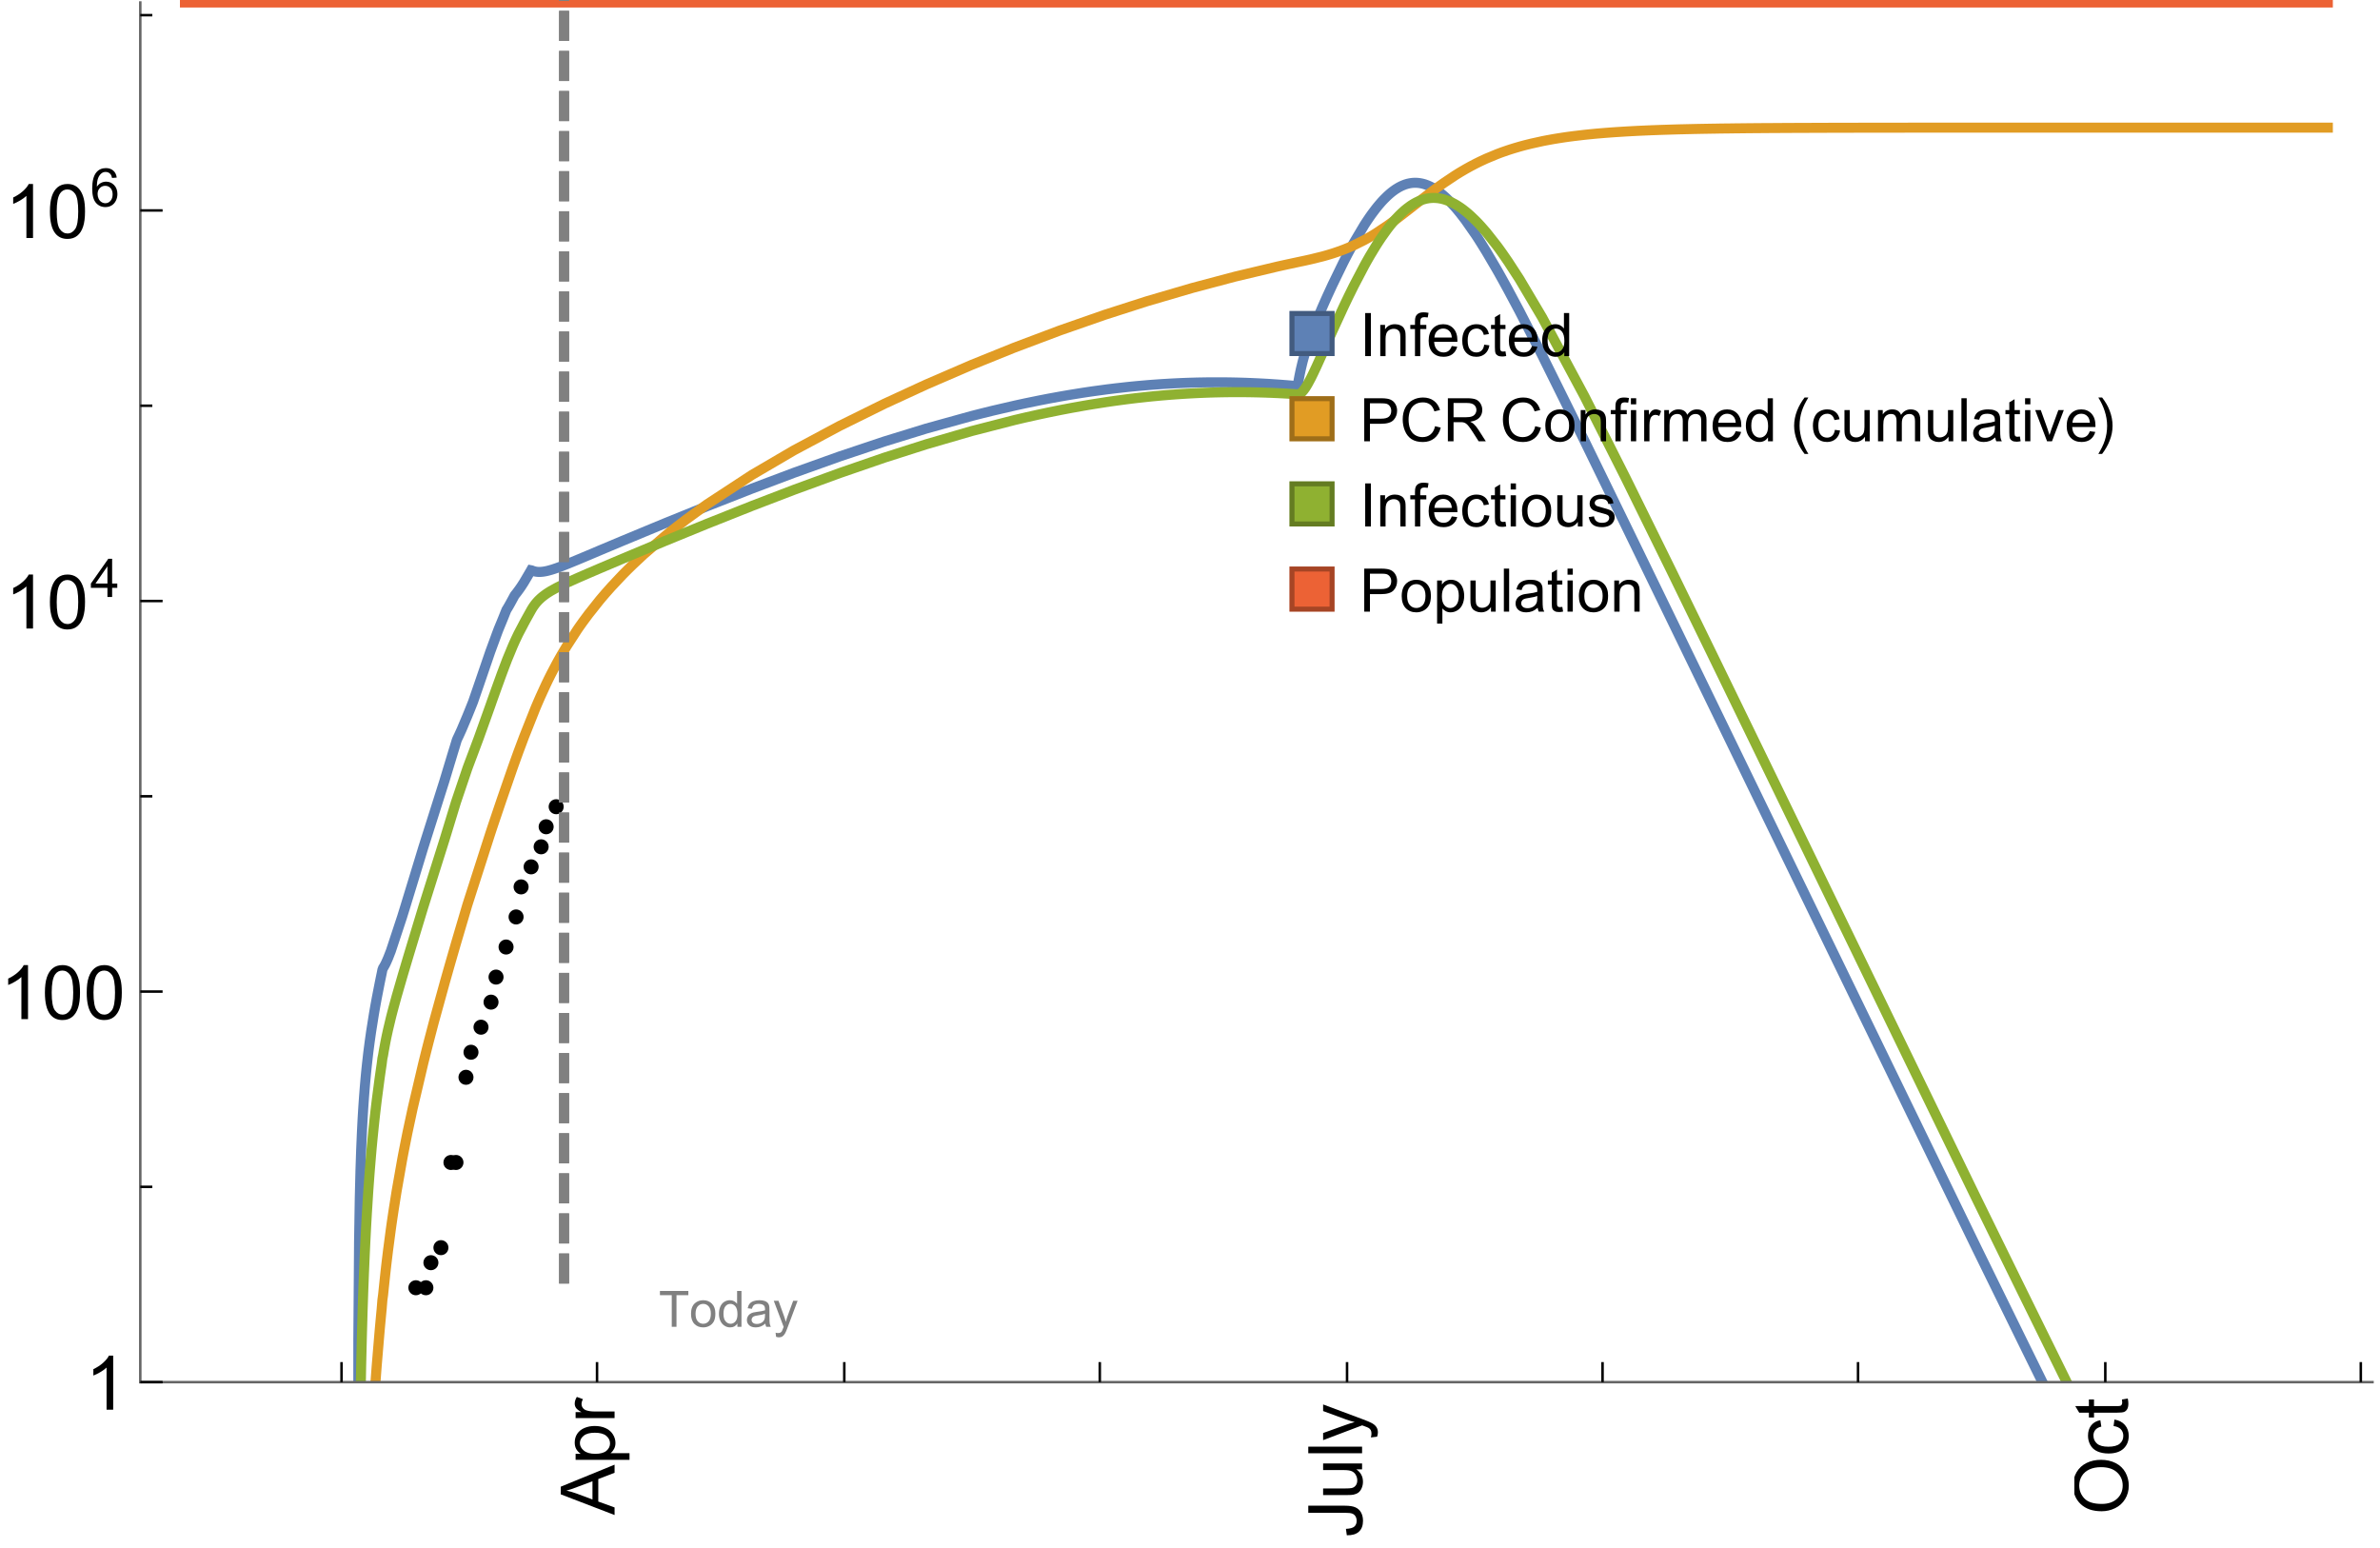 <?xml version="1.0" encoding="UTF-8"?>
<svg xmlns="http://www.w3.org/2000/svg" xmlns:xlink="http://www.w3.org/1999/xlink" width="475pt" height="309pt" viewBox="0 0 475 309" version="1.1">
<defs>
<g>
<symbol overflow="visible" id="glyph0-0">
<path style="stroke:none;" d=""/>
</symbol>
<symbol overflow="visible" id="glyph0-1">
<path style="stroke:none;" d="M 1.117 0 L 1.117 -8.59 L 2.258 -8.59 L 2.258 0 Z M 1.117 0 "/>
</symbol>
<symbol overflow="visible" id="glyph0-2">
<path style="stroke:none;" d="M 0.789 0 L 0.789 -6.223 L 1.742 -6.223 L 1.742 -5.336 C 2.199 -6.02 2.859 -6.363 3.719 -6.363 C 4.094 -6.363 4.441 -6.297 4.754 -6.16 C 5.07 -6.027 5.305 -5.852 5.461 -5.633 C 5.617 -5.414 5.727 -5.152 5.789 -4.852 C 5.828 -4.656 5.848 -4.312 5.848 -3.828 L 5.848 0 L 4.793 0 L 4.793 -3.785 C 4.793 -4.215 4.75 -4.535 4.672 -4.75 C 4.59 -4.961 4.441 -5.133 4.234 -5.258 C 4.023 -5.387 3.781 -5.449 3.5 -5.449 C 3.051 -5.449 2.66 -5.305 2.336 -5.023 C 2.008 -4.738 1.844 -4.195 1.844 -3.398 L 1.844 0 Z M 0.789 0 "/>
</symbol>
<symbol overflow="visible" id="glyph0-3">
<path style="stroke:none;" d="M 1.043 0 L 1.043 -5.402 L 0.109 -5.402 L 0.109 -6.223 L 1.043 -6.223 L 1.043 -6.883 C 1.043 -7.301 1.078 -7.613 1.156 -7.816 C 1.258 -8.09 1.434 -8.312 1.691 -8.48 C 1.945 -8.652 2.305 -8.734 2.766 -8.734 C 3.062 -8.734 3.391 -8.703 3.75 -8.633 L 3.594 -7.711 C 3.375 -7.75 3.164 -7.77 2.969 -7.77 C 2.648 -7.77 2.422 -7.703 2.289 -7.562 C 2.156 -7.426 2.094 -7.172 2.094 -6.797 L 2.094 -6.223 L 3.305 -6.223 L 3.305 -5.402 L 2.094 -5.402 L 2.094 0 Z M 1.043 0 "/>
</symbol>
<symbol overflow="visible" id="glyph0-4">
<path style="stroke:none;" d="M 5.051 -2.004 L 6.141 -1.867 C 5.969 -1.23 5.648 -0.738 5.188 -0.387 C 4.723 -0.035 4.125 0.141 3.406 0.141 C 2.496 0.141 1.773 -0.141 1.238 -0.699 C 0.707 -1.262 0.438 -2.047 0.438 -3.059 C 0.438 -4.105 0.711 -4.918 1.25 -5.496 C 1.789 -6.074 2.484 -6.363 3.344 -6.363 C 4.176 -6.363 4.859 -6.078 5.383 -5.516 C 5.91 -4.949 6.176 -4.148 6.176 -3.125 C 6.176 -3.062 6.172 -2.969 6.172 -2.844 L 1.531 -2.844 C 1.57 -2.16 1.762 -1.633 2.109 -1.273 C 2.457 -0.91 2.891 -0.727 3.41 -0.727 C 3.797 -0.727 4.125 -0.828 4.398 -1.031 C 4.672 -1.234 4.891 -1.559 5.051 -2.004 Z M 1.586 -3.711 L 5.062 -3.711 C 5.016 -4.234 4.883 -4.625 4.664 -4.887 C 4.328 -5.293 3.891 -5.496 3.359 -5.496 C 2.875 -5.496 2.465 -5.336 2.137 -5.008 C 1.805 -4.684 1.625 -4.25 1.586 -3.711 Z M 1.586 -3.711 "/>
</symbol>
<symbol overflow="visible" id="glyph0-5">
<path style="stroke:none;" d="M 4.852 -2.281 L 5.891 -2.145 C 5.777 -1.43 5.484 -0.871 5.02 -0.465 C 4.551 -0.062 3.977 0.141 3.297 0.141 C 2.445 0.141 1.762 -0.137 1.246 -0.695 C 0.727 -1.25 0.469 -2.047 0.469 -3.086 C 0.469 -3.758 0.578 -4.348 0.805 -4.852 C 1.027 -5.355 1.363 -5.734 1.82 -5.984 C 2.273 -6.238 2.77 -6.363 3.305 -6.363 C 3.98 -6.363 4.531 -6.191 4.961 -5.852 C 5.391 -5.508 5.668 -5.023 5.789 -4.395 L 4.766 -4.234 C 4.668 -4.652 4.492 -4.969 4.246 -5.18 C 3.996 -5.391 3.695 -5.496 3.344 -5.496 C 2.812 -5.496 2.383 -5.305 2.051 -4.926 C 1.719 -4.543 1.555 -3.941 1.555 -3.117 C 1.555 -2.281 1.711 -1.672 2.031 -1.297 C 2.352 -0.918 2.773 -0.727 3.289 -0.727 C 3.703 -0.727 4.047 -0.852 4.324 -1.109 C 4.602 -1.363 4.777 -1.75 4.852 -2.281 Z M 4.852 -2.281 "/>
</symbol>
<symbol overflow="visible" id="glyph0-6">
<path style="stroke:none;" d="M 3.094 -0.945 L 3.246 -0.012 C 2.949 0.051 2.684 0.082 2.449 0.082 C 2.066 0.082 1.77 0.023 1.559 -0.102 C 1.348 -0.223 1.199 -0.379 1.113 -0.578 C 1.027 -0.773 0.984 -1.188 0.984 -1.82 L 0.984 -5.402 L 0.211 -5.402 L 0.211 -6.223 L 0.984 -6.223 L 0.984 -7.766 L 2.031 -8.398 L 2.031 -6.223 L 3.094 -6.223 L 3.094 -5.402 L 2.031 -5.402 L 2.031 -1.766 C 2.031 -1.465 2.051 -1.27 2.09 -1.184 C 2.125 -1.098 2.188 -1.031 2.27 -0.977 C 2.355 -0.926 2.477 -0.902 2.633 -0.902 C 2.75 -0.902 2.902 -0.914 3.094 -0.945 Z M 3.094 -0.945 "/>
</symbol>
<symbol overflow="visible" id="glyph0-7">
<path style="stroke:none;" d="M 4.828 0 L 4.828 -0.785 C 4.434 -0.168 3.852 0.141 3.086 0.141 C 2.59 0.141 2.137 0.004 1.719 -0.27 C 1.305 -0.543 0.98 -0.926 0.754 -1.414 C 0.523 -1.906 0.41 -2.469 0.41 -3.105 C 0.41 -3.727 0.516 -4.289 0.719 -4.797 C 0.926 -5.301 1.238 -5.688 1.652 -5.961 C 2.066 -6.23 2.531 -6.363 3.039 -6.363 C 3.414 -6.363 3.75 -6.285 4.043 -6.125 C 4.336 -5.969 4.574 -5.762 4.758 -5.508 L 4.758 -8.59 L 5.805 -8.59 L 5.805 0 Z M 1.492 -3.105 C 1.492 -2.309 1.664 -1.711 2 -1.32 C 2.336 -0.926 2.73 -0.727 3.188 -0.727 C 3.648 -0.727 4.039 -0.914 4.363 -1.293 C 4.684 -1.668 4.844 -2.242 4.844 -3.016 C 4.844 -3.867 4.68 -4.492 4.352 -4.891 C 4.023 -5.289 3.621 -5.492 3.141 -5.492 C 2.672 -5.492 2.281 -5.297 1.965 -4.914 C 1.652 -4.531 1.492 -3.93 1.492 -3.105 Z M 1.492 -3.105 "/>
</symbol>
<symbol overflow="visible" id="glyph0-8">
<path style="stroke:none;" d="M 0.926 0 L 0.926 -8.59 L 4.164 -8.59 C 4.734 -8.59 5.172 -8.562 5.473 -8.508 C 5.895 -8.438 6.25 -8.305 6.531 -8.105 C 6.816 -7.91 7.047 -7.633 7.223 -7.277 C 7.395 -6.922 7.484 -6.531 7.484 -6.105 C 7.484 -5.375 7.25 -4.758 6.785 -4.25 C 6.32 -3.746 5.48 -3.492 4.266 -3.492 L 2.062 -3.492 L 2.062 0 Z M 2.062 -4.508 L 4.281 -4.508 C 5.016 -4.508 5.539 -4.641 5.848 -4.914 C 6.156 -5.188 6.312 -5.574 6.312 -6.07 C 6.312 -6.43 6.219 -6.738 6.039 -6.992 C 5.855 -7.25 5.617 -7.418 5.32 -7.5 C 5.129 -7.551 4.773 -7.578 4.258 -7.578 L 2.062 -7.578 Z M 2.062 -4.508 "/>
</symbol>
<symbol overflow="visible" id="glyph0-9">
<path style="stroke:none;" d="M 7.055 -3.012 L 8.191 -2.727 C 7.953 -1.793 7.523 -1.078 6.906 -0.59 C 6.285 -0.098 5.531 0.148 4.633 0.148 C 3.707 0.148 2.957 -0.043 2.375 -0.418 C 1.797 -0.797 1.355 -1.344 1.051 -2.055 C 0.75 -2.77 0.598 -3.539 0.598 -4.359 C 0.598 -5.254 0.77 -6.035 1.109 -6.699 C 1.453 -7.367 1.938 -7.871 2.57 -8.219 C 3.199 -8.562 3.895 -8.734 4.652 -8.734 C 5.512 -8.734 6.234 -8.516 6.82 -8.078 C 7.406 -7.641 7.812 -7.027 8.047 -6.234 L 6.926 -5.969 C 6.727 -6.594 6.438 -7.051 6.059 -7.336 C 5.68 -7.621 5.203 -7.766 4.629 -7.766 C 3.969 -7.766 3.418 -7.605 2.973 -7.289 C 2.531 -6.973 2.219 -6.547 2.039 -6.016 C 1.859 -5.48 1.77 -4.93 1.77 -4.367 C 1.77 -3.637 1.875 -2.996 2.09 -2.453 C 2.301 -1.906 2.633 -1.5 3.082 -1.23 C 3.531 -0.961 4.016 -0.828 4.539 -0.828 C 5.176 -0.828 5.719 -1.008 6.156 -1.375 C 6.598 -1.742 6.898 -2.289 7.055 -3.012 Z M 7.055 -3.012 "/>
</symbol>
<symbol overflow="visible" id="glyph0-10">
<path style="stroke:none;" d="M 0.945 0 L 0.945 -8.59 L 4.75 -8.59 C 5.516 -8.59 6.102 -8.512 6.5 -8.359 C 6.898 -8.203 7.215 -7.93 7.453 -7.539 C 7.691 -7.148 7.812 -6.719 7.812 -6.246 C 7.812 -5.637 7.613 -5.125 7.219 -4.703 C 6.824 -4.285 6.215 -4.023 5.391 -3.906 C 5.691 -3.762 5.922 -3.621 6.078 -3.48 C 6.41 -3.176 6.723 -2.797 7.02 -2.336 L 8.516 0 L 7.086 0 L 5.945 -1.789 C 5.613 -2.305 5.344 -2.695 5.125 -2.969 C 4.91 -3.242 4.719 -3.438 4.551 -3.547 C 4.379 -3.656 4.207 -3.73 4.031 -3.773 C 3.902 -3.801 3.691 -3.812 3.398 -3.812 L 2.078 -3.812 L 2.078 0 Z M 2.078 -4.797 L 4.523 -4.797 C 5.043 -4.797 5.449 -4.852 5.742 -4.961 C 6.035 -5.066 6.258 -5.238 6.41 -5.477 C 6.562 -5.711 6.641 -5.969 6.641 -6.246 C 6.641 -6.652 6.492 -6.984 6.195 -7.25 C 5.902 -7.512 5.438 -7.641 4.797 -7.641 L 2.078 -7.641 Z M 2.078 -4.797 "/>
</symbol>
<symbol overflow="visible" id="glyph0-11">
<path style="stroke:none;" d="M 0.398 -3.109 C 0.398 -4.262 0.719 -5.117 1.359 -5.672 C 1.895 -6.133 2.547 -6.363 3.316 -6.363 C 4.172 -6.363 4.871 -6.082 5.414 -5.523 C 5.957 -4.961 6.227 -4.188 6.227 -3.199 C 6.227 -2.398 6.109 -1.77 5.867 -1.309 C 5.629 -0.852 5.277 -0.492 4.82 -0.242 C 4.359 0.012 3.859 0.141 3.316 0.141 C 2.445 0.141 1.742 -0.141 1.203 -0.695 C 0.668 -1.254 0.398 -2.062 0.398 -3.109 Z M 1.484 -3.109 C 1.484 -2.312 1.656 -1.719 2.004 -1.32 C 2.352 -0.926 2.789 -0.727 3.316 -0.727 C 3.84 -0.727 4.273 -0.926 4.625 -1.324 C 4.973 -1.723 5.145 -2.328 5.145 -3.148 C 5.145 -3.918 4.969 -4.5 4.621 -4.895 C 4.27 -5.293 3.836 -5.492 3.316 -5.492 C 2.789 -5.492 2.352 -5.293 2.004 -4.898 C 1.656 -4.504 1.484 -3.906 1.484 -3.109 Z M 1.484 -3.109 "/>
</symbol>
<symbol overflow="visible" id="glyph0-12">
<path style="stroke:none;" d="M 0.797 -7.375 L 0.797 -8.59 L 1.852 -8.59 L 1.852 -7.375 Z M 0.797 0 L 0.797 -6.223 L 1.852 -6.223 L 1.852 0 Z M 0.797 0 "/>
</symbol>
<symbol overflow="visible" id="glyph0-13">
<path style="stroke:none;" d="M 0.781 0 L 0.781 -6.223 L 1.727 -6.223 L 1.727 -5.281 C 1.969 -5.723 2.195 -6.012 2.398 -6.152 C 2.605 -6.293 2.828 -6.363 3.078 -6.363 C 3.434 -6.363 3.793 -6.25 4.16 -6.023 L 3.797 -5.047 C 3.539 -5.199 3.281 -5.273 3.023 -5.273 C 2.793 -5.273 2.586 -5.203 2.402 -5.066 C 2.219 -4.926 2.086 -4.734 2.008 -4.488 C 1.891 -4.113 1.836 -3.703 1.836 -3.258 L 1.836 0 Z M 0.781 0 "/>
</symbol>
<symbol overflow="visible" id="glyph0-14">
<path style="stroke:none;" d="M 0.789 0 L 0.789 -6.223 L 1.734 -6.223 L 1.734 -5.352 C 1.93 -5.656 2.188 -5.898 2.516 -6.086 C 2.84 -6.27 3.207 -6.363 3.621 -6.363 C 4.082 -6.363 4.461 -6.266 4.754 -6.078 C 5.051 -5.887 5.258 -5.617 5.379 -5.273 C 5.871 -6 6.512 -6.363 7.301 -6.363 C 7.918 -6.363 8.391 -6.191 8.727 -5.852 C 9.059 -5.508 9.223 -4.984 9.223 -4.273 L 9.223 0 L 8.172 0 L 8.172 -3.922 C 8.172 -4.344 8.141 -4.645 8.07 -4.832 C 8.004 -5.016 7.879 -5.164 7.699 -5.281 C 7.52 -5.395 7.309 -5.449 7.066 -5.449 C 6.629 -5.449 6.266 -5.305 5.977 -5.012 C 5.688 -4.723 5.543 -4.258 5.543 -3.617 L 5.543 0 L 4.488 0 L 4.488 -4.043 C 4.488 -4.512 4.402 -4.863 4.23 -5.098 C 4.059 -5.332 3.777 -5.449 3.387 -5.449 C 3.09 -5.449 2.816 -5.371 2.562 -5.215 C 2.312 -5.059 2.129 -4.828 2.016 -4.531 C 1.902 -4.23 1.844 -3.797 1.844 -3.227 L 1.844 0 Z M 0.789 0 "/>
</symbol>
<symbol overflow="visible" id="glyph0-15">
<path style="stroke:none;" d="M 4.867 0 L 4.867 -0.914 C 4.383 -0.211 3.727 0.141 2.895 0.141 C 2.527 0.141 2.184 0.07 1.867 -0.07 C 1.547 -0.211 1.312 -0.387 1.156 -0.602 C 1.004 -0.812 0.895 -1.074 0.832 -1.383 C 0.789 -1.59 0.766 -1.918 0.766 -2.367 L 0.766 -6.223 L 1.82 -6.223 L 1.82 -2.773 C 1.82 -2.223 1.844 -1.852 1.887 -1.656 C 1.953 -1.379 2.094 -1.164 2.309 -1.004 C 2.523 -0.848 2.789 -0.766 3.105 -0.766 C 3.422 -0.766 3.719 -0.848 3.996 -1.012 C 4.273 -1.172 4.469 -1.395 4.586 -1.672 C 4.699 -1.953 4.758 -2.359 4.758 -2.891 L 4.758 -6.223 L 5.812 -6.223 L 5.812 0 Z M 4.867 0 "/>
</symbol>
<symbol overflow="visible" id="glyph0-16">
<path style="stroke:none;" d="M 0.766 0 L 0.766 -8.59 L 1.82 -8.59 L 1.82 0 Z M 0.766 0 "/>
</symbol>
<symbol overflow="visible" id="glyph0-17">
<path style="stroke:none;" d="M 4.852 -0.766 C 4.461 -0.434 4.086 -0.203 3.723 -0.062 C 3.363 0.074 2.977 0.141 2.562 0.141 C 1.879 0.141 1.352 -0.027 0.984 -0.359 C 0.617 -0.695 0.434 -1.121 0.434 -1.641 C 0.434 -1.945 0.504 -2.223 0.641 -2.477 C 0.781 -2.727 0.961 -2.93 1.188 -3.082 C 1.41 -3.234 1.664 -3.352 1.945 -3.43 C 2.152 -3.484 2.465 -3.535 2.883 -3.586 C 3.734 -3.688 4.359 -3.809 4.766 -3.949 C 4.77 -4.094 4.77 -4.188 4.77 -4.227 C 4.77 -4.656 4.672 -4.957 4.469 -5.133 C 4.199 -5.371 3.801 -5.492 3.27 -5.492 C 2.773 -5.492 2.406 -5.402 2.172 -5.23 C 1.934 -5.055 1.758 -4.75 1.648 -4.305 L 0.617 -4.445 C 0.711 -4.887 0.863 -5.246 1.078 -5.516 C 1.293 -5.789 1.602 -5.996 2.008 -6.145 C 2.414 -6.289 2.887 -6.363 3.422 -6.363 C 3.953 -6.363 4.383 -6.301 4.719 -6.176 C 5.051 -6.051 5.293 -5.895 5.449 -5.703 C 5.605 -5.516 5.715 -5.273 5.777 -4.984 C 5.812 -4.805 5.828 -4.484 5.828 -4.016 L 5.828 -2.609 C 5.828 -1.629 5.852 -1.008 5.898 -0.746 C 5.941 -0.488 6.031 -0.238 6.164 0 L 5.062 0 C 4.953 -0.219 4.883 -0.477 4.852 -0.766 Z M 4.766 -3.125 C 4.383 -2.969 3.805 -2.836 3.039 -2.727 C 2.605 -2.664 2.301 -2.594 2.121 -2.516 C 1.941 -2.438 1.805 -2.32 1.703 -2.172 C 1.605 -2.02 1.559 -1.852 1.559 -1.672 C 1.559 -1.391 1.664 -1.156 1.879 -0.969 C 2.09 -0.781 2.402 -0.688 2.812 -0.688 C 3.219 -0.688 3.578 -0.773 3.898 -0.953 C 4.215 -1.129 4.445 -1.375 4.594 -1.68 C 4.707 -1.918 4.766 -2.273 4.766 -2.734 Z M 4.766 -3.125 "/>
</symbol>
<symbol overflow="visible" id="glyph0-18">
<path style="stroke:none;" d="M 2.52 0 L 0.152 -6.223 L 1.266 -6.223 L 2.602 -2.496 C 2.746 -2.094 2.879 -1.676 3 -1.242 C 3.094 -1.57 3.227 -1.965 3.391 -2.426 L 4.773 -6.223 L 5.859 -6.223 L 3.504 0 Z M 2.52 0 "/>
</symbol>
<symbol overflow="visible" id="glyph0-19">
<path style="stroke:none;" d="M 0.367 -1.859 L 1.414 -2.023 C 1.473 -1.605 1.633 -1.281 1.902 -1.062 C 2.168 -0.84 2.543 -0.727 3.023 -0.727 C 3.508 -0.727 3.867 -0.824 4.102 -1.023 C 4.336 -1.219 4.453 -1.453 4.453 -1.719 C 4.453 -1.957 4.352 -2.141 4.141 -2.281 C 3.996 -2.375 3.641 -2.492 3.062 -2.637 C 2.289 -2.832 1.754 -3 1.457 -3.145 C 1.156 -3.285 0.93 -3.484 0.777 -3.734 C 0.621 -3.988 0.547 -4.266 0.547 -4.57 C 0.547 -4.848 0.609 -5.105 0.734 -5.34 C 0.863 -5.578 1.035 -5.773 1.254 -5.93 C 1.418 -6.051 1.641 -6.152 1.926 -6.238 C 2.207 -6.32 2.512 -6.363 2.836 -6.363 C 3.324 -6.363 3.754 -6.293 4.121 -6.152 C 4.492 -6.012 4.766 -5.82 4.938 -5.582 C 5.113 -5.34 5.234 -5.02 5.305 -4.617 L 4.273 -4.477 C 4.227 -4.797 4.09 -5.047 3.863 -5.227 C 3.641 -5.406 3.32 -5.496 2.914 -5.496 C 2.43 -5.496 2.082 -5.414 1.875 -5.258 C 1.668 -5.098 1.562 -4.906 1.562 -4.695 C 1.562 -4.559 1.609 -4.434 1.695 -4.324 C 1.781 -4.211 1.914 -4.117 2.098 -4.043 C 2.203 -4.004 2.516 -3.914 3.031 -3.773 C 3.777 -3.574 4.297 -3.41 4.59 -3.285 C 4.887 -3.156 5.117 -2.973 5.285 -2.73 C 5.453 -2.488 5.539 -2.188 5.539 -1.828 C 5.539 -1.477 5.434 -1.145 5.23 -0.836 C 5.023 -0.523 4.727 -0.285 4.344 -0.113 C 3.957 0.055 3.516 0.141 3.031 0.141 C 2.223 0.141 1.605 -0.027 1.18 -0.363 C 0.758 -0.699 0.484 -1.195 0.367 -1.859 Z M 0.367 -1.859 "/>
</symbol>
<symbol overflow="visible" id="glyph0-20">
<path style="stroke:none;" d="M 0.789 2.383 L 0.789 -6.223 L 1.75 -6.223 L 1.75 -5.414 C 1.977 -5.73 2.234 -5.969 2.52 -6.125 C 2.805 -6.285 3.148 -6.363 3.555 -6.363 C 4.086 -6.363 4.555 -6.227 4.961 -5.953 C 5.367 -5.68 5.676 -5.293 5.883 -4.797 C 6.09 -4.297 6.195 -3.75 6.195 -3.156 C 6.195 -2.52 6.078 -1.949 5.852 -1.438 C 5.621 -0.93 5.289 -0.539 4.855 -0.266 C 4.418 0.004 3.961 0.141 3.48 0.141 C 3.129 0.141 2.812 0.066 2.535 -0.082 C 2.254 -0.23 2.023 -0.418 1.844 -0.645 L 1.844 2.383 Z M 1.746 -3.078 C 1.746 -2.277 1.906 -1.684 2.234 -1.301 C 2.559 -0.918 2.949 -0.727 3.41 -0.727 C 3.879 -0.727 4.281 -0.926 4.613 -1.32 C 4.949 -1.719 5.117 -2.332 5.117 -3.164 C 5.117 -3.957 4.953 -4.551 4.625 -4.945 C 4.301 -5.34 3.91 -5.539 3.457 -5.539 C 3.008 -5.539 2.609 -5.328 2.266 -4.906 C 1.918 -4.488 1.746 -3.875 1.746 -3.078 Z M 1.746 -3.078 "/>
</symbol>
<symbol overflow="visible" id="glyph1-0">
<path style="stroke:none;" d=""/>
</symbol>
<symbol overflow="visible" id="glyph1-1">
<path style="stroke:none;" d="M 3.562 2.52 L 2.805 2.52 C 2.492 2.121 2.211 1.699 1.953 1.258 C 1.699 0.812 1.477 0.352 1.297 -0.125 C 1.113 -0.602 0.969 -1.086 0.871 -1.586 C 0.77 -2.086 0.719 -2.594 0.719 -3.105 C 0.719 -3.625 0.773 -4.133 0.875 -4.633 C 0.977 -5.129 1.117 -5.617 1.301 -6.086 C 1.484 -6.559 1.703 -7.02 1.961 -7.461 C 2.215 -7.906 2.5 -8.328 2.805 -8.734 L 3.562 -8.734 C 3.285 -8.281 3.039 -7.836 2.82 -7.398 C 2.602 -6.957 2.414 -6.512 2.266 -6.055 C 2.117 -5.602 2.008 -5.133 1.93 -4.648 C 1.852 -4.168 1.812 -3.656 1.812 -3.117 C 1.812 -2.617 1.852 -2.121 1.938 -1.629 C 2.02 -1.137 2.141 -0.652 2.289 -0.18 C 2.441 0.297 2.625 0.758 2.844 1.211 C 3.059 1.66 3.297 2.098 3.562 2.52 Z M 3.562 2.52 "/>
</symbol>
<symbol overflow="visible" id="glyph1-2">
<path style="stroke:none;" d="M 3.273 -3.105 C 3.273 -2.59 3.227 -2.082 3.125 -1.586 C 3.023 -1.086 2.879 -0.602 2.695 -0.129 C 2.512 0.344 2.293 0.801 2.035 1.246 C 1.781 1.688 1.5 2.113 1.188 2.52 L 0.434 2.52 C 0.707 2.074 0.953 1.633 1.172 1.188 C 1.391 0.746 1.574 0.297 1.723 -0.156 C 1.871 -0.613 1.984 -1.086 2.066 -1.57 C 2.145 -2.055 2.188 -2.562 2.188 -3.094 C 2.188 -3.594 2.145 -4.09 2.059 -4.582 C 1.977 -5.074 1.859 -5.559 1.703 -6.031 C 1.551 -6.508 1.367 -6.969 1.152 -7.422 C 0.934 -7.875 0.695 -8.312 0.434 -8.734 L 1.188 -8.734 C 1.5 -8.336 1.789 -7.918 2.047 -7.473 C 2.305 -7.031 2.523 -6.57 2.703 -6.09 C 2.887 -5.613 3.027 -5.121 3.125 -4.621 C 3.227 -4.117 3.273 -3.613 3.273 -3.105 Z M 3.273 -3.105 "/>
</symbol>
<symbol overflow="visible" id="glyph2-0">
<path style="stroke:none;" d=""/>
</symbol>
<symbol overflow="visible" id="glyph2-1">
<path style="stroke:none;" d="M 0 0.023 L -10.738 -4.102 L -10.738 -5.633 L 0 -10.027 L 0 -8.406 L -3.25 -7.156 L -3.25 -2.664 L 0 -1.488 Z M -4.41 -3.078 L -4.41 -6.715 L -7.383 -5.598 C -8.285 -5.254 -9.027 -5 -9.609 -4.836 C -8.922 -4.699 -8.238 -4.504 -7.559 -4.254 Z M -4.41 -3.078 "/>
</symbol>
<symbol overflow="visible" id="glyph2-2">
<path style="stroke:none;" d="M 2.98 -0.988 L -7.777 -0.988 L -7.777 -2.191 L -6.766 -2.191 C -7.164 -2.473 -7.461 -2.793 -7.656 -3.148 C -7.855 -3.504 -7.953 -3.938 -7.953 -4.445 C -7.953 -5.109 -7.781 -5.695 -7.441 -6.203 C -7.102 -6.711 -6.617 -7.094 -5.996 -7.352 C -5.371 -7.613 -4.691 -7.742 -3.949 -7.742 C -3.152 -7.742 -2.434 -7.598 -1.797 -7.312 C -1.16 -7.027 -0.672 -6.613 -0.332 -6.066 C 0.008 -5.523 0.176 -4.953 0.176 -4.352 C 0.176 -3.91 0.082 -3.516 -0.102 -3.168 C -0.289 -2.82 -0.523 -2.531 -0.805 -2.309 L 2.98 -2.309 Z M -3.844 -2.184 C -2.844 -2.184 -2.105 -2.387 -1.625 -2.789 C -1.148 -3.195 -0.906 -3.688 -0.906 -4.262 C -0.906 -4.848 -1.156 -5.352 -1.652 -5.77 C -2.148 -6.188 -2.914 -6.395 -3.953 -6.395 C -4.945 -6.395 -5.688 -6.191 -6.18 -5.781 C -6.676 -5.375 -6.922 -4.887 -6.922 -4.32 C -6.922 -3.758 -6.66 -3.262 -6.133 -2.832 C -5.609 -2.398 -4.848 -2.184 -3.844 -2.184 Z M -3.844 -2.184 "/>
</symbol>
<symbol overflow="visible" id="glyph2-3">
<path style="stroke:none;" d="M 0 -0.973 L -7.777 -0.973 L -7.777 -2.16 L -6.598 -2.16 C -7.148 -2.465 -7.516 -2.742 -7.691 -3 C -7.867 -3.258 -7.953 -3.539 -7.953 -3.844 C -7.953 -4.289 -7.812 -4.742 -7.531 -5.199 L -6.305 -4.746 C -6.496 -4.422 -6.594 -4.102 -6.594 -3.781 C -6.594 -3.492 -6.504 -3.234 -6.332 -3.004 C -6.16 -2.773 -5.918 -2.609 -5.609 -2.512 C -5.141 -2.367 -4.629 -2.293 -4.07 -2.293 L 0 -2.293 Z M 0 -0.973 "/>
</symbol>
<symbol overflow="visible" id="glyph2-4">
<path style="stroke:none;" d="M -3.047 -0.434 L -3.223 -1.715 C -2.402 -1.75 -1.84 -1.902 -1.539 -2.176 C -1.234 -2.449 -1.082 -2.828 -1.082 -3.312 C -1.082 -3.668 -1.164 -3.977 -1.328 -4.234 C -1.492 -4.492 -1.715 -4.672 -1.996 -4.77 C -2.277 -4.867 -2.723 -4.914 -3.34 -4.914 L -10.738 -4.914 L -10.738 -6.336 L -3.422 -6.336 C -2.523 -6.336 -1.824 -6.227 -1.332 -6.008 C -0.84 -5.793 -0.465 -5.449 -0.203 -4.977 C 0.055 -4.504 0.184 -3.953 0.184 -3.316 C 0.184 -2.375 -0.086 -1.652 -0.629 -1.152 C -1.172 -0.652 -1.977 -0.414 -3.047 -0.434 Z M -3.047 -0.434 "/>
</symbol>
<symbol overflow="visible" id="glyph2-5">
<path style="stroke:none;" d="M 0 -6.086 L -1.141 -6.086 C -0.262 -5.48 0.176 -4.656 0.176 -3.617 C 0.176 -3.16 0.09 -2.73 -0.086 -2.332 C -0.262 -1.934 -0.484 -1.641 -0.75 -1.445 C -1.016 -1.254 -1.344 -1.117 -1.727 -1.039 C -1.988 -0.984 -2.398 -0.961 -2.961 -0.961 L -7.777 -0.961 L -7.777 -2.277 L -3.465 -2.277 C -2.777 -2.277 -2.312 -2.305 -2.074 -2.359 C -1.727 -2.441 -1.453 -2.617 -1.258 -2.887 C -1.059 -3.156 -0.961 -3.484 -0.961 -3.883 C -0.961 -4.277 -1.062 -4.648 -1.262 -4.996 C -1.465 -5.344 -1.742 -5.586 -2.09 -5.73 C -2.441 -5.875 -2.945 -5.945 -3.609 -5.945 L -7.777 -5.949 L -7.777 -7.266 L 0 -7.266 Z M 0 -6.086 "/>
</symbol>
<symbol overflow="visible" id="glyph2-6">
<path style="stroke:none;" d="M 0 -0.961 L -10.738 -0.961 L -10.738 -2.277 L 0 -2.277 Z M 0 -0.961 "/>
</symbol>
<symbol overflow="visible" id="glyph2-7">
<path style="stroke:none;" d="M 2.996 -0.93 L 1.758 -0.785 C 1.836 -1.07 1.875 -1.324 1.875 -1.539 C 1.875 -1.832 1.828 -2.066 1.73 -2.242 C 1.633 -2.418 1.496 -2.562 1.32 -2.672 C 1.188 -2.758 0.859 -2.891 0.336 -3.078 C 0.262 -3.102 0.156 -3.141 0.016 -3.195 L -7.777 -0.242 L -7.777 -1.664 L -3.273 -3.281 C -2.703 -3.492 -2.102 -3.68 -1.473 -3.844 C -2.078 -3.996 -2.668 -4.176 -3.246 -4.387 L -7.777 -6.051 L -7.777 -7.367 L 0.133 -4.41 C 0.988 -4.094 1.574 -3.844 1.898 -3.668 C 2.332 -3.434 2.648 -3.168 2.852 -2.863 C 3.055 -2.562 3.156 -2.199 3.156 -1.781 C 3.156 -1.527 3.102 -1.242 2.996 -0.93 Z M 2.996 -0.93 "/>
</symbol>
<symbol overflow="visible" id="glyph2-8">
<path style="stroke:none;" d="M -5.23 -0.727 C -7.012 -0.727 -8.406 -1.203 -9.414 -2.16 C -10.422 -3.117 -10.93 -4.352 -10.93 -5.867 C -10.93 -6.859 -10.691 -7.75 -10.219 -8.547 C -9.742 -9.344 -9.082 -9.949 -8.234 -10.367 C -7.387 -10.785 -6.43 -10.992 -5.355 -10.992 C -4.266 -10.992 -3.289 -10.773 -2.43 -10.336 C -1.57 -9.895 -0.922 -9.273 -0.48 -8.469 C -0.039 -7.66 0.184 -6.793 0.184 -5.859 C 0.184 -4.848 -0.062 -3.945 -0.551 -3.148 C -1.039 -2.352 -1.703 -1.75 -2.547 -1.34 C -3.395 -0.93 -4.289 -0.727 -5.23 -0.727 Z M -5.207 -2.191 C -3.914 -2.191 -2.895 -2.539 -2.148 -3.234 C -1.406 -3.93 -1.031 -4.801 -1.031 -5.852 C -1.031 -6.922 -1.41 -7.801 -2.16 -8.492 C -2.914 -9.184 -3.98 -9.527 -5.359 -9.527 C -6.234 -9.527 -7 -9.383 -7.648 -9.086 C -8.301 -8.789 -8.809 -8.359 -9.168 -7.789 C -9.527 -7.219 -9.703 -6.582 -9.703 -5.875 C -9.703 -4.867 -9.359 -4.004 -8.668 -3.277 C -7.977 -2.551 -6.824 -2.191 -5.207 -2.191 Z M -5.207 -2.191 "/>
</symbol>
<symbol overflow="visible" id="glyph2-9">
<path style="stroke:none;" d="M -2.848 -6.062 L -2.68 -7.359 C -1.785 -7.219 -1.086 -6.855 -0.582 -6.273 C -0.078 -5.691 0.176 -4.973 0.176 -4.125 C 0.176 -3.059 -0.172 -2.203 -0.867 -1.555 C -1.562 -0.91 -2.562 -0.586 -3.859 -0.586 C -4.699 -0.586 -5.434 -0.727 -6.062 -1.004 C -6.695 -1.281 -7.168 -1.707 -7.48 -2.273 C -7.797 -2.844 -7.953 -3.461 -7.953 -4.133 C -7.953 -4.977 -7.742 -5.668 -7.312 -6.203 C -6.887 -6.742 -6.281 -7.086 -5.492 -7.234 L -5.297 -5.953 C -5.82 -5.832 -6.211 -5.617 -6.477 -5.305 C -6.738 -4.996 -6.871 -4.621 -6.871 -4.184 C -6.871 -3.52 -6.633 -2.98 -6.156 -2.562 C -5.68 -2.148 -4.926 -1.941 -3.898 -1.941 C -2.852 -1.941 -2.094 -2.141 -1.617 -2.543 C -1.145 -2.941 -0.906 -3.465 -0.906 -4.109 C -0.906 -4.625 -1.066 -5.059 -1.383 -5.406 C -1.699 -5.754 -2.191 -5.973 -2.848 -6.062 Z M -2.848 -6.062 "/>
</symbol>
<symbol overflow="visible" id="glyph2-10">
<path style="stroke:none;" d="M -1.18 -3.867 L -0.016 -4.059 C 0.062 -3.688 0.102 -3.355 0.102 -3.062 C 0.102 -2.582 0.027 -2.211 -0.125 -1.949 C -0.277 -1.684 -0.477 -1.5 -0.723 -1.391 C -0.969 -1.285 -1.488 -1.23 -2.277 -1.23 L -6.754 -1.23 L -6.754 -0.266 L -7.777 -0.266 L -7.777 -1.23 L -9.703 -1.23 L -10.496 -2.543 L -7.777 -2.543 L -7.777 -3.867 L -6.754 -3.867 L -6.754 -2.543 L -2.203 -2.543 C -1.828 -2.543 -1.586 -2.566 -1.48 -2.609 C -1.371 -2.656 -1.285 -2.734 -1.223 -2.84 C -1.16 -2.945 -1.129 -3.094 -1.129 -3.289 C -1.129 -3.434 -1.145 -3.629 -1.18 -3.867 Z M -1.18 -3.867 "/>
</symbol>
<symbol overflow="visible" id="glyph3-0">
<path style="stroke:none;" d=""/>
</symbol>
<symbol overflow="visible" id="glyph3-1">
<path style="stroke:none;" d="M 5.59 0 L 4.27 0 L 4.27 -8.402 C 3.953 -8.098 3.535 -7.797 3.02 -7.492 C 2.504 -7.191 2.043 -6.961 1.633 -6.812 L 1.633 -8.086 C 2.371 -8.434 3.016 -8.852 3.566 -9.344 C 4.117 -9.84 4.508 -10.316 4.738 -10.781 L 5.59 -10.781 Z M 5.59 0 "/>
</symbol>
<symbol overflow="visible" id="glyph3-2">
<path style="stroke:none;" d="M 0.621 -5.297 C 0.621 -6.566 0.754 -7.586 1.016 -8.359 C 1.277 -9.133 1.664 -9.73 2.18 -10.152 C 2.695 -10.57 3.344 -10.781 4.125 -10.781 C 4.699 -10.781 5.203 -10.664 5.641 -10.434 C 6.074 -10.203 6.434 -9.867 6.715 -9.43 C 7 -8.992 7.223 -8.461 7.383 -7.832 C 7.543 -7.207 7.625 -6.359 7.625 -5.297 C 7.625 -4.035 7.496 -3.02 7.234 -2.246 C 6.977 -1.473 6.59 -0.871 6.074 -0.449 C 5.559 -0.027 4.91 0.184 4.125 0.184 C 3.09 0.184 2.273 -0.188 1.684 -0.93 C 0.977 -1.824 0.621 -3.277 0.621 -5.297 Z M 1.977 -5.297 C 1.977 -3.531 2.184 -2.359 2.598 -1.777 C 3.008 -1.191 3.52 -0.902 4.125 -0.902 C 4.73 -0.902 5.238 -1.195 5.652 -1.781 C 6.062 -2.367 6.27 -3.539 6.27 -5.297 C 6.27 -7.062 6.062 -8.238 5.652 -8.82 C 5.238 -9.398 4.723 -9.691 4.109 -9.691 C 3.504 -9.691 3.02 -9.434 2.66 -8.922 C 2.203 -8.266 1.977 -7.059 1.977 -5.297 Z M 1.977 -5.297 "/>
</symbol>
<symbol overflow="visible" id="glyph4-0">
<path style="stroke:none;" d=""/>
</symbol>
<symbol overflow="visible" id="glyph4-1">
<path style="stroke:none;" d="M 3.441 0 L 3.441 -1.824 L 0.137 -1.824 L 0.137 -2.684 L 3.613 -7.625 L 4.379 -7.625 L 4.379 -2.684 L 5.406 -2.684 L 5.406 -1.824 L 4.379 -1.824 L 4.379 0 Z M 3.441 -2.684 L 3.441 -6.121 L 1.055 -2.684 Z M 3.441 -2.684 "/>
</symbol>
<symbol overflow="visible" id="glyph4-2">
<path style="stroke:none;" d="M 5.297 -5.758 L 4.367 -5.684 C 4.285 -6.051 4.168 -6.316 4.016 -6.484 C 3.762 -6.75 3.449 -6.883 3.078 -6.883 C 2.781 -6.883 2.52 -6.801 2.293 -6.637 C 2 -6.422 1.766 -6.105 1.598 -5.695 C 1.426 -5.281 1.34 -4.695 1.332 -3.93 C 1.559 -4.273 1.832 -4.527 2.156 -4.695 C 2.484 -4.863 2.824 -4.945 3.184 -4.945 C 3.809 -4.945 4.336 -4.715 4.777 -4.258 C 5.215 -3.797 5.434 -3.203 5.434 -2.477 C 5.434 -1.996 5.332 -1.551 5.125 -1.141 C 4.918 -0.73 4.637 -0.414 4.273 -0.199 C 3.914 0.02 3.504 0.129 3.047 0.129 C 2.266 0.129 1.633 -0.156 1.141 -0.73 C 0.648 -1.305 0.402 -2.25 0.402 -3.566 C 0.402 -5.039 0.672 -6.113 1.215 -6.781 C 1.691 -7.363 2.332 -7.652 3.137 -7.652 C 3.734 -7.652 4.227 -7.484 4.609 -7.148 C 4.992 -6.812 5.223 -6.348 5.297 -5.758 Z M 1.477 -2.469 C 1.477 -2.148 1.547 -1.84 1.684 -1.543 C 1.82 -1.25 2.012 -1.023 2.258 -0.871 C 2.504 -0.715 2.762 -0.641 3.031 -0.641 C 3.426 -0.641 3.766 -0.801 4.051 -1.117 C 4.336 -1.438 4.477 -1.871 4.477 -2.418 C 4.477 -2.945 4.336 -3.359 4.055 -3.664 C 3.773 -3.969 3.422 -4.117 2.996 -4.117 C 2.574 -4.117 2.215 -3.965 1.918 -3.664 C 1.625 -3.359 1.477 -2.961 1.477 -2.469 Z M 1.477 -2.469 "/>
</symbol>
<symbol overflow="visible" id="glyph5-0">
<path style="stroke:none;" d=""/>
</symbol>
<symbol overflow="visible" id="glyph5-1">
<path style="stroke:none;" d="M 2.594 0 L 2.594 -6.312 L 0.234 -6.312 L 0.234 -7.156 L 5.906 -7.156 L 5.906 -6.312 L 3.539 -6.312 L 3.539 0 Z M 2.594 0 "/>
</symbol>
<symbol overflow="visible" id="glyph5-2">
<path style="stroke:none;" d="M 0.332 -2.594 C 0.332 -3.555 0.598 -4.266 1.133 -4.727 C 1.578 -5.109 2.121 -5.305 2.766 -5.305 C 3.477 -5.305 4.059 -5.07 4.512 -4.602 C 4.965 -4.133 5.191 -3.488 5.191 -2.664 C 5.191 -2 5.09 -1.473 4.891 -1.09 C 4.691 -0.707 4.398 -0.41 4.016 -0.199 C 3.633 0.012 3.215 0.117 2.766 0.117 C 2.039 0.117 1.449 -0.117 1.004 -0.582 C 0.555 -1.047 0.332 -1.719 0.332 -2.594 Z M 1.234 -2.594 C 1.234 -1.93 1.379 -1.43 1.672 -1.102 C 1.961 -0.77 2.324 -0.605 2.766 -0.605 C 3.199 -0.605 3.562 -0.773 3.852 -1.102 C 4.141 -1.434 4.289 -1.941 4.289 -2.621 C 4.289 -3.262 4.141 -3.75 3.852 -4.078 C 3.559 -4.41 3.195 -4.574 2.766 -4.574 C 2.324 -4.574 1.961 -4.41 1.672 -4.082 C 1.383 -3.754 1.234 -3.258 1.234 -2.594 Z M 1.234 -2.594 "/>
</symbol>
<symbol overflow="visible" id="glyph5-3">
<path style="stroke:none;" d="M 4.023 0 L 4.023 -0.656 C 3.695 -0.141 3.211 0.117 2.574 0.117 C 2.16 0.117 1.781 0.004 1.434 -0.227 C 1.086 -0.453 0.816 -0.77 0.629 -1.18 C 0.438 -1.586 0.344 -2.059 0.344 -2.586 C 0.344 -3.105 0.43 -3.574 0.602 -3.996 C 0.773 -4.418 1.031 -4.742 1.375 -4.965 C 1.723 -5.191 2.109 -5.305 2.535 -5.305 C 2.848 -5.305 3.125 -5.238 3.367 -5.105 C 3.613 -4.973 3.812 -4.801 3.965 -4.59 L 3.965 -7.156 L 4.84 -7.156 L 4.84 0 Z M 1.246 -2.586 C 1.246 -1.922 1.387 -1.426 1.664 -1.098 C 1.945 -0.77 2.273 -0.605 2.656 -0.605 C 3.039 -0.605 3.367 -0.762 3.637 -1.078 C 3.906 -1.391 4.039 -1.871 4.039 -2.516 C 4.039 -3.227 3.902 -3.746 3.629 -4.078 C 3.355 -4.41 3.016 -4.574 2.617 -4.574 C 2.227 -4.574 1.898 -4.414 1.637 -4.098 C 1.375 -3.777 1.246 -3.273 1.246 -2.586 Z M 1.246 -2.586 "/>
</symbol>
<symbol overflow="visible" id="glyph5-4">
<path style="stroke:none;" d="M 4.043 -0.641 C 3.719 -0.363 3.402 -0.168 3.102 -0.055 C 2.801 0.059 2.48 0.117 2.133 0.117 C 1.562 0.117 1.125 -0.023 0.82 -0.301 C 0.516 -0.578 0.359 -0.934 0.359 -1.367 C 0.359 -1.621 0.418 -1.852 0.535 -2.062 C 0.648 -2.273 0.801 -2.441 0.988 -2.57 C 1.176 -2.695 1.387 -2.793 1.621 -2.855 C 1.793 -2.902 2.055 -2.945 2.402 -2.988 C 3.113 -3.074 3.633 -3.172 3.969 -3.289 C 3.973 -3.41 3.977 -3.488 3.977 -3.52 C 3.977 -3.879 3.891 -4.133 3.727 -4.277 C 3.5 -4.477 3.168 -4.574 2.727 -4.574 C 2.312 -4.574 2.008 -4.504 1.809 -4.359 C 1.613 -4.215 1.465 -3.957 1.371 -3.59 L 0.512 -3.707 C 0.59 -4.074 0.719 -4.371 0.898 -4.598 C 1.078 -4.824 1.336 -4.996 1.676 -5.121 C 2.016 -5.242 2.406 -5.305 2.852 -5.305 C 3.293 -5.305 3.652 -5.25 3.93 -5.148 C 4.207 -5.043 4.41 -4.91 4.539 -4.754 C 4.672 -4.594 4.762 -4.395 4.812 -4.156 C 4.844 -4.008 4.859 -3.734 4.859 -3.344 L 4.859 -2.172 C 4.859 -1.355 4.879 -0.84 4.914 -0.621 C 4.953 -0.406 5.027 -0.199 5.137 0 L 4.219 0 C 4.129 -0.184 4.07 -0.395 4.043 -0.641 Z M 3.969 -2.602 C 3.648 -2.473 3.172 -2.363 2.535 -2.27 C 2.172 -2.219 1.918 -2.16 1.766 -2.094 C 1.617 -2.031 1.504 -1.934 1.422 -1.809 C 1.34 -1.684 1.297 -1.543 1.297 -1.391 C 1.297 -1.156 1.387 -0.961 1.566 -0.805 C 1.742 -0.648 2 -0.57 2.344 -0.57 C 2.684 -0.57 2.984 -0.645 3.246 -0.793 C 3.512 -0.941 3.703 -1.145 3.828 -1.402 C 3.922 -1.602 3.969 -1.895 3.969 -2.281 Z M 3.969 -2.602 "/>
</symbol>
<symbol overflow="visible" id="glyph5-5">
<path style="stroke:none;" d="M 0.621 1.996 L 0.523 1.172 C 0.715 1.223 0.883 1.25 1.023 1.25 C 1.219 1.25 1.375 1.219 1.492 1.152 C 1.609 1.086 1.707 0.996 1.781 0.879 C 1.836 0.789 1.926 0.574 2.051 0.227 C 2.066 0.176 2.094 0.105 2.129 0.008 L 0.16 -5.188 L 1.109 -5.188 L 2.188 -2.184 C 2.328 -1.801 2.453 -1.402 2.562 -0.98 C 2.664 -1.383 2.785 -1.777 2.926 -2.164 L 4.031 -5.188 L 4.914 -5.188 L 2.938 0.086 C 2.727 0.656 2.562 1.051 2.445 1.266 C 2.289 1.555 2.109 1.766 1.91 1.902 C 1.707 2.039 1.465 2.105 1.188 2.105 C 1.016 2.105 0.828 2.07 0.621 1.996 Z M 0.621 1.996 "/>
</symbol>
</g>
<clipPath id="clip1">
  <path d="M 62 27 L 417 27 L 417 276 L 62 276 Z M 62 27 "/>
</clipPath>
<clipPath id="clip2">
  <path d="M 65 16 L 474 16 L 474 276 L 65 276 Z M 65 16 "/>
</clipPath>
<clipPath id="clip3">
  <path d="M 62 30 L 422 30 L 422 276 L 62 276 Z M 62 30 "/>
</clipPath>
<clipPath id="clip4">
  <path d="M 257.281 62 L 266 62 L 266 71 L 257.281 71 Z M 257.281 62 "/>
</clipPath>
<clipPath id="clip5">
  <path d="M 257.281 61.922 L 267 61.922 L 267 72 L 257.281 72 Z M 257.281 61.922 "/>
</clipPath>
<clipPath id="clip6">
  <path d="M 257.281 79 L 266 79 L 266 88 L 257.281 88 Z M 257.281 79 "/>
</clipPath>
<clipPath id="clip7">
  <path d="M 257.281 78.961 L 267 78.961 L 267 89 L 257.281 89 Z M 257.281 78.961 "/>
</clipPath>
<clipPath id="clip8">
  <path d="M 257.281 96 L 266 96 L 266 105 L 257.281 105 Z M 257.281 96 "/>
</clipPath>
<clipPath id="clip9">
  <path d="M 257.281 96 L 267 96 L 267 106 L 257.281 106 Z M 257.281 96 "/>
</clipPath>
<clipPath id="clip10">
  <path d="M 257.281 113.039 L 266 113.039 L 266 122 L 257.281 122 Z M 257.281 113.039 "/>
</clipPath>
<clipPath id="clip11">
  <path d="M 257.281 113.039 L 267 113.039 L 267 123 L 257.281 123 Z M 257.281 113.039 "/>
</clipPath>
<clipPath id="clip12">
  <path d="M 112 278 L 126 278 L 126 303 L 112 303 Z M 112 278 "/>
</clipPath>
<clipPath id="clip13">
  <path d="M 414 279 L 425 279 L 425 302 L 414 302 Z M 414 279 "/>
</clipPath>
</defs>
<g id="surface8804">
<g clip-path="url(#clip1)" clip-rule="nonzero">
<path style="fill:none;stroke-width:2;stroke-linecap:square;stroke-linejoin:miter;stroke:rgb(36.841%,50.677%,70.979%);stroke-opacity:1;stroke-miterlimit:3.25;" d="M 71.512 275.836 L 71.516 267.273 L 71.66 247.77 L 71.801 239.152 L 71.941 233.559 L 72.082 229.41 L 72.223 226.102 L 72.363 223.359 L 72.504 221.023 L 72.648 218.973 L 72.789 217.156 L 72.93 215.516 L 73.07 214.016 L 73.211 212.637 L 73.492 210.152 L 73.637 209.023 L 73.777 207.949 L 74.059 205.949 L 74.625 202.387 L 74.766 201.566 L 74.906 200.762 L 75.188 199.219 L 75.754 196.316 L 75.895 195.621 L 76.035 194.938 L 76.176 194.266 L 76.316 193.562 L 76.461 193.18 L 76.602 192.969 L 76.883 192.457 L 77.023 192.172 L 77.164 191.863 L 77.449 191.211 L 78.012 189.77 L 80.273 182.922 L 80.402 182.496 L 80.535 182.07 L 80.801 181.215 L 81.324 179.5 L 82.379 176.051 L 84.488 169.125 L 88.707 155.812 L 88.848 155.34 L 88.992 154.867 L 89.848 152.031 L 89.992 151.562 L 90.133 151.09 L 90.418 150.148 L 90.562 149.676 L 90.707 149.207 L 90.992 148.266 L 91.133 147.793 L 91.277 147.434 L 91.418 147.141 L 91.562 146.844 L 92.133 145.59 L 93.277 142.883 L 93.418 142.531 L 93.562 142.18 L 93.848 141.473 L 94.418 140.043 L 95.562 136.73 L 97.848 130.062 L 97.988 129.684 L 98.125 129.305 L 98.406 128.543 L 98.969 127.016 L 99.109 126.629 L 99.25 126.246 L 99.527 125.52 L 100.09 124.16 L 100.371 123.473 L 100.652 122.777 L 100.789 122.426 L 100.93 122.078 L 101.07 121.734 L 101.211 121.508 L 101.492 121.039 L 101.773 120.547 L 102.332 119.523 L 102.473 119.262 L 102.613 118.996 L 102.754 118.762 L 102.895 118.59 L 103.035 118.414 L 103.176 118.234 L 103.453 117.859 L 103.594 117.668 L 103.734 117.469 L 104.016 117.066 L 104.578 116.195 L 104.715 115.957 L 104.855 115.723 L 105.277 115.008 L 105.418 114.766 L 105.699 114.285 L 105.84 114.047 L 105.977 113.805 L 106.117 113.832 L 106.258 113.891 L 106.398 113.945 L 106.539 113.988 L 106.68 114.027 L 106.82 114.059 L 106.949 114.086 L 107.082 114.105 L 107.211 114.121 L 107.344 114.133 L 107.473 114.137 L 107.605 114.141 L 107.734 114.141 L 107.867 114.137 L 107.996 114.129 L 108.129 114.117 L 108.258 114.105 L 108.391 114.09 L 108.52 114.07 L 108.652 114.051 L 108.781 114.027 L 108.914 114 L 109.043 113.977 L 109.176 113.945 L 109.434 113.883 L 109.566 113.848 L 109.695 113.812 L 109.957 113.738 L 110.09 113.699 L 110.219 113.66 L 110.48 113.578 L 111.004 113.402 L 111.137 113.355 L 111.266 113.309 L 111.527 113.215 L 112.051 113.016 L 113.098 112.605 L 115.191 111.75 L 115.332 111.688 L 115.473 111.629 L 115.758 111.512 L 116.324 111.273 L 117.461 110.797 L 119.727 109.836 L 124.266 107.93 L 132.742 104.414 L 141.047 101.055 L 150.059 97.52 L 158.469 94.352 L 167.586 91.09 L 176.535 88.098 L 184.883 85.523 L 193.934 83.016 L 194.066 82.98 L 194.199 82.949 L 194.461 82.879 L 194.988 82.746 L 196.047 82.477 L 198.156 81.957 L 202.383 80.98 L 202.527 80.945 L 202.668 80.914 L 202.953 80.852 L 203.527 80.727 L 204.672 80.48 L 206.961 80.012 L 207.102 79.98 L 207.246 79.953 L 207.531 79.895 L 208.105 79.785 L 209.25 79.562 L 211.539 79.145 L 211.68 79.121 L 211.82 79.094 L 212.098 79.047 L 212.66 78.949 L 213.785 78.758 L 216.031 78.398 L 216.172 78.375 L 216.312 78.355 L 217.156 78.227 L 218.277 78.066 L 220.527 77.762 L 220.656 77.742 L 220.789 77.727 L 221.051 77.691 L 221.574 77.629 L 222.621 77.5 L 224.719 77.266 L 224.852 77.25 L 224.98 77.238 L 225.766 77.156 L 226.816 77.055 L 228.91 76.871 L 229.055 76.859 L 229.195 76.848 L 229.48 76.824 L 230.047 76.781 L 231.184 76.699 L 231.328 76.688 L 231.469 76.68 L 231.754 76.66 L 232.32 76.625 L 233.457 76.559 L 233.602 76.551 L 233.742 76.543 L 234.027 76.527 L 234.594 76.5 L 234.734 76.492 L 234.879 76.484 L 235.164 76.473 L 235.73 76.445 L 235.871 76.441 L 236.016 76.434 L 236.297 76.422 L 236.867 76.402 L 237.008 76.398 L 237.152 76.395 L 237.434 76.383 L 238.004 76.367 L 238.801 76.344 L 239.066 76.34 L 239.195 76.336 L 239.328 76.332 L 239.594 76.328 L 239.727 76.324 L 239.859 76.324 L 240.125 76.32 L 240.258 76.316 L 240.391 76.316 L 240.523 76.312 L 240.656 76.312 L 240.789 76.309 L 240.922 76.309 L 241.188 76.305 L 241.453 76.305 L 241.586 76.301 L 242.113 76.301 L 242.246 76.297 L 243.441 76.297 L 243.574 76.301 L 244.105 76.301 L 244.238 76.305 L 244.504 76.305 L 244.637 76.309 L 244.898 76.309 L 245.031 76.312 L 245.164 76.312 L 245.43 76.316 L 245.562 76.32 L 245.695 76.32 L 245.961 76.328 L 246.492 76.336 L 246.621 76.34 L 246.754 76.344 L 247.012 76.348 L 247.531 76.363 L 247.664 76.367 L 248.051 76.379 L 248.574 76.395 L 248.703 76.398 L 248.832 76.406 L 249.094 76.414 L 249.613 76.434 L 250.652 76.48 L 250.781 76.484 L 250.914 76.492 L 251.172 76.504 L 251.691 76.531 L 252.734 76.586 L 252.992 76.602 L 253.254 76.617 L 254.812 76.723 L 254.953 76.73 L 255.098 76.742 L 255.379 76.762 L 255.941 76.805 L 256.223 76.828 L 256.508 76.848 L 257.352 76.918 L 257.637 76.941 L 257.777 76.953 L 257.918 76.969 L 258.34 77.004 L 258.48 77.02 L 258.762 77.043 L 258.906 77.059 L 259.047 76.633 L 259.188 75.832 L 259.328 75.086 L 259.469 74.391 L 259.609 73.738 L 259.891 72.543 L 260.031 71.988 L 260.176 71.461 L 260.457 70.465 L 260.598 69.996 L 260.738 69.543 L 261.02 68.672 L 261.586 67.059 L 261.727 66.676 L 261.867 66.301 L 262.148 65.562 L 262.715 64.148 L 263.84 61.469 L 264.105 60.867 L 264.367 60.27 L 264.895 59.094 L 265.949 56.809 L 268.055 52.477 L 268.188 52.219 L 268.316 51.961 L 268.582 51.449 L 269.105 50.441 L 270.16 48.504 L 272.266 44.953 L 272.41 44.73 L 272.551 44.512 L 272.836 44.078 L 273.406 43.238 L 273.551 43.039 L 273.691 42.836 L 273.98 42.445 L 274.551 41.691 L 274.691 41.512 L 274.836 41.332 L 275.121 40.984 L 275.691 40.324 L 275.832 40.168 L 275.977 40.012 L 276.262 39.715 L 276.832 39.152 L 276.977 39.02 L 277.117 38.891 L 277.402 38.641 L 277.547 38.52 L 277.688 38.402 L 277.973 38.18 L 278.117 38.074 L 278.258 37.973 L 278.543 37.773 L 279.113 37.422 L 279.258 37.344 L 279.398 37.27 L 279.684 37.125 L 279.973 37 L 280.258 36.887 L 280.398 36.832 L 280.543 36.785 L 280.684 36.742 L 280.828 36.699 L 280.969 36.66 L 281.113 36.629 L 281.254 36.598 L 281.398 36.57 L 281.539 36.547 L 281.676 36.527 L 281.957 36.496 L 282.238 36.48 L 282.379 36.477 L 282.52 36.477 L 282.656 36.48 L 282.938 36.496 L 283.219 36.527 L 283.359 36.547 L 283.5 36.57 L 283.637 36.598 L 283.777 36.625 L 283.918 36.656 L 284.34 36.773 L 284.48 36.82 L 284.758 36.922 L 284.898 36.977 L 285.039 37.035 L 285.32 37.16 L 285.461 37.227 L 285.598 37.297 L 285.879 37.445 L 286.02 37.523 L 286.16 37.605 L 286.441 37.777 L 287 38.156 L 287.141 38.258 L 287.281 38.363 L 287.559 38.578 L 288.121 39.043 L 288.402 39.293 L 288.68 39.551 L 289.242 40.098 L 290.363 41.301 L 290.492 41.449 L 290.625 41.602 L 290.883 41.91 L 291.406 42.547 L 292.453 43.902 L 294.543 46.895 L 294.672 47.094 L 294.805 47.293 L 295.066 47.695 L 295.586 48.516 L 296.633 50.207 L 298.723 53.766 L 298.863 54.016 L 299.008 54.266 L 299.289 54.77 L 299.855 55.781 L 300.988 57.844 L 303.258 62.094 L 307.789 70.926 L 316.254 88.023 L 324.551 105.043 L 333.555 123.574 L 341.957 140.879 L 351.062 159.641 L 359.566 177.16 L 367.902 194.328 L 376.945 212.953 L 385.387 230.336 L 394.531 249.164 L 403.512 267.469 L 407.629 275.836 "/>
</g>
<g clip-path="url(#clip2)" clip-rule="nonzero">
<path style="fill:none;stroke-width:2;stroke-linecap:square;stroke-linejoin:miter;stroke:rgb(88.071%,61.104%,14.204%);stroke-opacity:1;stroke-miterlimit:3.25;" d="M 74.938 275.836 L 75.188 272.508 L 75.754 265.754 L 75.895 264.195 L 76.035 262.684 L 76.176 261.211 L 76.316 259.457 L 76.461 258.395 L 76.602 257.023 L 76.883 254.367 L 77.023 253.102 L 77.164 251.871 L 77.449 249.531 L 78.012 245.266 L 78.152 244.262 L 78.293 243.285 L 78.578 241.383 L 79.141 237.816 L 80.273 231.391 L 80.402 230.691 L 80.535 230.004 L 80.801 228.648 L 81.324 226.031 L 82.379 221.117 L 84.488 212.152 L 84.621 211.617 L 84.754 211.086 L 85.016 210.031 L 85.543 207.965 L 86.598 203.949 L 88.707 196.297 L 88.848 195.789 L 88.992 195.285 L 89.277 194.277 L 89.848 192.273 L 90.992 188.309 L 93.277 180.578 L 97.848 166.348 L 97.988 165.926 L 98.125 165.504 L 98.406 164.664 L 98.969 162.992 L 100.09 159.68 L 102.332 153.199 L 102.613 152.41 L 102.895 151.625 L 103.453 150.082 L 104.578 147.078 L 106.82 141.438 L 106.949 141.125 L 107.082 140.812 L 107.344 140.199 L 107.867 139 L 108.914 136.715 L 109.043 136.441 L 109.176 136.168 L 109.434 135.629 L 109.957 134.582 L 111.004 132.586 L 111.137 132.344 L 111.266 132.105 L 111.527 131.637 L 112.051 130.715 L 113.098 128.957 L 115.191 125.727 L 115.473 125.312 L 115.758 124.906 L 116.324 124.109 L 117.461 122.578 L 119.727 119.727 L 119.871 119.559 L 120.012 119.391 L 120.297 119.055 L 120.863 118.395 L 121.996 117.117 L 124.266 114.703 L 124.398 114.57 L 124.531 114.434 L 124.797 114.168 L 125.324 113.637 L 126.387 112.602 L 128.504 110.621 L 132.742 106.969 L 133.258 106.547 L 133.777 106.125 L 134.816 105.305 L 136.895 103.707 L 141.047 100.691 L 150.059 94.789 L 158.469 89.867 L 167.586 84.992 L 176.535 80.57 L 184.883 76.723 L 193.934 72.812 L 202.383 69.398 L 211.539 65.949 L 220.527 62.812 L 228.91 60.121 L 238.004 57.457 L 246.492 55.207 L 254.812 53.23 L 254.953 53.195 L 255.098 53.164 L 255.941 52.977 L 257.07 52.73 L 259.328 52.246 L 259.469 52.215 L 259.609 52.188 L 259.891 52.129 L 260.457 52.008 L 261.586 51.758 L 263.84 51.203 L 264.105 51.133 L 264.367 51.059 L 264.895 50.91 L 265.949 50.59 L 266.078 50.547 L 266.211 50.504 L 266.473 50.418 L 267 50.238 L 268.055 49.855 L 268.188 49.805 L 268.316 49.754 L 268.582 49.648 L 269.105 49.434 L 270.16 48.973 L 272.266 47.922 L 272.41 47.844 L 272.551 47.766 L 272.836 47.609 L 273.406 47.281 L 274.551 46.59 L 276.832 45.07 L 276.977 44.973 L 277.117 44.871 L 277.402 44.668 L 277.973 44.25 L 279.113 43.402 L 281.398 41.637 L 281.539 41.527 L 281.676 41.418 L 281.957 41.195 L 282.52 40.758 L 283.637 39.879 L 285.879 38.16 L 286.02 38.055 L 286.16 37.953 L 286.441 37.742 L 287 37.332 L 288.121 36.535 L 290.363 35.035 L 290.492 34.953 L 290.625 34.871 L 290.883 34.707 L 291.406 34.387 L 292.453 33.773 L 292.582 33.699 L 292.715 33.625 L 292.977 33.48 L 293.496 33.191 L 294.543 32.645 L 294.672 32.578 L 294.805 32.516 L 295.066 32.383 L 295.586 32.133 L 296.633 31.648 L 298.723 30.781 L 298.863 30.723 L 299.008 30.672 L 299.289 30.562 L 299.855 30.355 L 300.988 29.965 L 301.133 29.918 L 301.273 29.871 L 301.555 29.781 L 302.125 29.602 L 303.258 29.27 L 303.539 29.191 L 303.824 29.113 L 304.391 28.961 L 305.523 28.68 L 307.789 28.18 L 308.055 28.125 L 308.32 28.074 L 308.848 27.973 L 309.906 27.781 L 310.172 27.734 L 310.434 27.691 L 310.965 27.605 L 312.023 27.441 L 312.156 27.422 L 312.285 27.402 L 312.551 27.363 L 313.082 27.289 L 314.137 27.152 L 316.254 26.902 L 316.383 26.891 L 316.516 26.875 L 316.773 26.848 L 317.293 26.797 L 318.328 26.695 L 318.457 26.684 L 318.59 26.672 L 318.848 26.648 L 319.367 26.605 L 320.402 26.52 L 320.531 26.508 L 320.664 26.5 L 320.922 26.48 L 321.441 26.441 L 322.477 26.367 L 324.551 26.238 L 325.676 26.176 L 326.805 26.117 L 326.945 26.109 L 327.086 26.105 L 327.367 26.09 L 327.93 26.066 L 329.055 26.016 L 329.195 26.012 L 329.336 26.004 L 329.617 25.992 L 330.18 25.973 L 331.305 25.93 L 333.555 25.859 L 333.688 25.855 L 333.816 25.852 L 334.082 25.844 L 334.605 25.828 L 335.656 25.801 L 335.785 25.797 L 335.918 25.797 L 336.18 25.789 L 336.707 25.777 L 337.754 25.754 L 338.02 25.746 L 338.281 25.742 L 338.805 25.73 L 339.855 25.711 L 341.957 25.676 L 342.098 25.672 L 342.242 25.672 L 342.523 25.668 L 343.094 25.656 L 344.234 25.641 L 344.516 25.641 L 345.371 25.629 L 346.508 25.613 L 346.793 25.613 L 347.648 25.602 L 348.785 25.59 L 351.062 25.57 L 351.328 25.57 L 351.594 25.566 L 353.188 25.555 L 353.719 25.555 L 354.25 25.551 L 355.316 25.543 L 355.582 25.543 L 355.848 25.539 L 356.379 25.539 L 357.441 25.531 L 359.566 25.523 L 359.695 25.523 L 359.828 25.52 L 360.609 25.52 L 361.652 25.516 L 361.781 25.516 L 361.91 25.512 L 362.691 25.512 L 363.734 25.508 L 364.254 25.508 L 364.777 25.504 L 365.82 25.5 L 367.902 25.496 L 369.035 25.496 L 370.164 25.492 L 370.73 25.492 L 371.293 25.488 L 373.555 25.488 L 374.684 25.484 L 376.945 25.48 L 380.109 25.48 L 381.168 25.477 L 385.957 25.477 L 386.527 25.473 L 395.656 25.473 L 396.777 25.469 L 464.59 25.469 "/>
</g>
<g clip-path="url(#clip3)" clip-rule="nonzero">
<path style="fill:none;stroke-width:2;stroke-linecap:square;stroke-linejoin:miter;stroke:rgb(56.017%,69.156%,19.489%);stroke-opacity:1;stroke-miterlimit:3.25;" d="M 72.02 275.836 L 72.082 272.449 L 72.223 266.695 L 72.363 261.758 L 72.504 257.547 L 72.648 253.855 L 72.789 250.555 L 72.93 247.566 L 73.07 244.836 L 73.211 242.32 L 73.492 237.844 L 73.637 235.828 L 73.777 233.938 L 74.059 230.484 L 74.199 228.895 L 74.34 227.383 L 74.625 224.562 L 74.766 223.246 L 74.906 221.984 L 75.188 219.594 L 75.754 215.285 L 75.895 214.285 L 76.035 213.316 L 76.176 212.367 L 76.316 211.242 L 76.461 210.559 L 76.602 209.719 L 76.883 208.184 L 77.023 207.469 L 77.164 206.781 L 77.449 205.484 L 78.012 203.121 L 78.152 202.566 L 78.293 202.02 L 78.578 200.949 L 79.141 198.895 L 80.273 194.98 L 80.402 194.535 L 80.801 193.199 L 81.324 191.438 L 82.379 187.941 L 84.488 180.988 L 88.707 167.598 L 88.848 167.133 L 88.992 166.668 L 89.277 165.734 L 89.848 163.863 L 90.992 160.113 L 93.277 153.359 L 93.418 152.973 L 93.562 152.59 L 93.848 151.824 L 94.418 150.316 L 95.562 147.254 L 97.848 140.867 L 97.988 140.469 L 98.125 140.07 L 98.406 139.281 L 98.969 137.707 L 100.09 134.609 L 100.371 133.859 L 100.652 133.113 L 101.211 131.637 L 102.332 128.934 L 102.473 128.613 L 102.613 128.297 L 102.895 127.676 L 103.453 126.504 L 104.578 124.367 L 104.715 124.109 L 104.855 123.852 L 105.137 123.34 L 105.699 122.328 L 105.84 122.078 L 105.977 121.828 L 106.258 121.352 L 106.398 121.137 L 106.539 120.93 L 106.82 120.551 L 106.949 120.391 L 107.082 120.234 L 107.344 119.941 L 107.473 119.805 L 107.605 119.676 L 107.867 119.43 L 107.996 119.312 L 108.129 119.199 L 108.391 118.984 L 108.914 118.594 L 109.043 118.504 L 109.176 118.414 L 109.434 118.246 L 109.957 117.922 L 111.004 117.344 L 111.137 117.277 L 111.266 117.211 L 111.527 117.078 L 112.051 116.82 L 113.098 116.324 L 115.191 115.387 L 115.473 115.262 L 115.758 115.137 L 116.324 114.891 L 117.461 114.398 L 119.727 113.426 L 124.266 111.5 L 132.742 107.957 L 141.047 104.559 L 150.059 100.973 L 158.469 97.75 L 167.586 94.414 L 176.535 91.328 L 184.883 88.66 L 193.934 86.027 L 202.383 83.855 L 202.527 83.82 L 202.668 83.785 L 202.953 83.719 L 203.527 83.582 L 204.672 83.316 L 206.961 82.805 L 207.102 82.773 L 207.246 82.742 L 207.531 82.68 L 208.105 82.559 L 209.25 82.316 L 211.539 81.852 L 211.82 81.797 L 212.098 81.742 L 212.66 81.637 L 213.785 81.422 L 216.031 81.02 L 216.172 80.992 L 216.594 80.922 L 217.156 80.824 L 218.277 80.641 L 220.527 80.289 L 220.656 80.27 L 220.789 80.246 L 221.051 80.211 L 221.574 80.133 L 222.621 79.984 L 224.719 79.703 L 224.852 79.688 L 224.98 79.668 L 225.242 79.637 L 225.766 79.57 L 226.816 79.445 L 228.91 79.215 L 229.055 79.199 L 229.195 79.184 L 229.48 79.156 L 230.047 79.098 L 231.184 78.992 L 231.328 78.977 L 231.469 78.965 L 231.754 78.938 L 232.32 78.891 L 233.457 78.797 L 233.602 78.785 L 233.742 78.773 L 234.027 78.754 L 234.594 78.711 L 235.73 78.633 L 235.871 78.625 L 236.016 78.613 L 236.297 78.598 L 236.867 78.562 L 238.004 78.5 L 238.27 78.484 L 238.535 78.473 L 239.066 78.445 L 239.195 78.441 L 239.328 78.434 L 239.594 78.422 L 240.125 78.402 L 240.258 78.395 L 240.391 78.391 L 240.656 78.379 L 241.188 78.363 L 241.32 78.355 L 241.719 78.344 L 242.246 78.328 L 242.512 78.32 L 242.777 78.316 L 243.043 78.309 L 243.309 78.305 L 243.574 78.297 L 243.84 78.293 L 243.973 78.289 L 244.105 78.289 L 244.371 78.285 L 244.504 78.281 L 244.637 78.281 L 244.77 78.277 L 245.031 78.277 L 245.164 78.273 L 245.43 78.273 L 245.562 78.27 L 245.961 78.27 L 246.094 78.266 L 247.793 78.266 L 247.922 78.27 L 248.312 78.27 L 248.441 78.273 L 248.703 78.273 L 248.832 78.277 L 249.094 78.277 L 249.223 78.281 L 249.352 78.281 L 249.613 78.285 L 249.742 78.289 L 249.871 78.289 L 250.133 78.297 L 250.652 78.305 L 250.781 78.309 L 250.914 78.312 L 251.172 78.32 L 251.691 78.332 L 251.824 78.336 L 251.953 78.34 L 252.215 78.348 L 252.734 78.363 L 252.863 78.371 L 252.992 78.375 L 253.254 78.383 L 253.773 78.402 L 254.812 78.449 L 254.953 78.453 L 255.098 78.461 L 255.379 78.477 L 255.941 78.504 L 256.223 78.52 L 256.508 78.535 L 257.211 78.574 L 257.352 78.586 L 257.637 78.602 L 257.777 78.609 L 257.918 78.621 L 258.199 78.637 L 258.34 78.648 L 258.48 78.656 L 258.621 78.668 L 258.762 78.676 L 258.906 78.688 L 259.047 78.691 L 259.188 78.672 L 259.328 78.629 L 259.469 78.559 L 259.609 78.465 L 259.75 78.348 L 259.891 78.215 L 260.031 78.059 L 260.176 77.891 L 260.457 77.508 L 260.598 77.297 L 260.738 77.074 L 261.02 76.598 L 261.586 75.547 L 261.727 75.27 L 261.867 74.988 L 262.148 74.406 L 262.715 73.207 L 263.84 70.723 L 263.973 70.426 L 264.105 70.133 L 264.367 69.543 L 264.895 68.363 L 265.949 66.016 L 268.055 61.438 L 268.188 61.16 L 268.316 60.883 L 268.582 60.328 L 269.105 59.234 L 270.16 57.098 L 272.266 53.078 L 272.41 52.816 L 272.551 52.559 L 272.836 52.051 L 273.406 51.055 L 274.551 49.164 L 274.691 48.938 L 274.836 48.711 L 275.121 48.27 L 275.691 47.41 L 276.832 45.812 L 276.977 45.625 L 277.117 45.438 L 277.402 45.074 L 277.973 44.375 L 278.117 44.211 L 278.258 44.043 L 278.543 43.723 L 279.113 43.113 L 279.398 42.828 L 279.684 42.551 L 280.258 42.031 L 280.398 41.91 L 280.543 41.793 L 280.828 41.562 L 281.398 41.141 L 281.539 41.043 L 281.676 40.949 L 281.957 40.773 L 282.098 40.688 L 282.238 40.605 L 282.52 40.449 L 282.656 40.379 L 282.797 40.309 L 283.078 40.176 L 283.359 40.059 L 283.637 39.949 L 283.777 39.898 L 283.918 39.852 L 284.059 39.809 L 284.34 39.73 L 284.48 39.695 L 284.617 39.664 L 284.758 39.633 L 285.18 39.562 L 285.461 39.531 L 285.598 39.52 L 285.879 39.504 L 286.02 39.5 L 286.16 39.5 L 286.441 39.508 L 286.578 39.516 L 286.859 39.539 L 287 39.555 L 287.281 39.594 L 287.422 39.621 L 287.559 39.648 L 287.699 39.676 L 287.84 39.707 L 288.121 39.781 L 288.262 39.82 L 288.402 39.863 L 288.68 39.957 L 288.82 40.008 L 288.961 40.062 L 289.242 40.176 L 289.383 40.234 L 289.52 40.297 L 289.801 40.434 L 290.363 40.73 L 290.492 40.805 L 290.625 40.879 L 290.883 41.039 L 291.406 41.383 L 291.539 41.473 L 291.668 41.566 L 291.93 41.754 L 292.453 42.16 L 292.582 42.266 L 292.715 42.371 L 292.977 42.59 L 293.496 43.051 L 294.543 44.055 L 294.672 44.188 L 294.805 44.32 L 295.066 44.594 L 295.586 45.16 L 296.633 46.355 L 298.723 49.008 L 298.863 49.195 L 299.008 49.391 L 299.289 49.777 L 299.855 50.57 L 300.988 52.211 L 303.258 55.703 L 307.789 63.352 L 316.254 79.145 L 324.551 95.594 L 333.555 113.879 L 341.957 131.098 L 351.062 149.824 L 359.566 167.332 L 367.902 184.5 L 376.945 203.121 L 385.387 220.504 L 394.531 239.332 L 403.512 257.637 L 411.887 274.645 L 412.473 275.836 "/>
</g>
<path style="fill:none;stroke-width:2;stroke-linecap:square;stroke-linejoin:miter;stroke:rgb(92.252%,38.562%,20.918%);stroke-opacity:1;stroke-miterlimit:3.25;" d="M 36.91 0.5 L 464.59 0.5 "/>
<g clip-path="url(#clip4)" clip-rule="nonzero">
<path style=" stroke:none;fill-rule:nonzero;fill:rgb(36.841%,50.677%,70.979%);fill-opacity:1;" d="M 257.852 70.566 L 257.852 62.566 L 265.852 62.566 L 265.852 70.566 Z M 257.852 70.566 "/>
</g>
<g clip-path="url(#clip5)" clip-rule="nonzero">
<path style="fill:none;stroke-width:1;stroke-linecap:square;stroke-linejoin:miter;stroke:rgb(36.841%,50.677%,70.979%);stroke-opacity:1;stroke-miterlimit:3.239;" d="M 257.852 70.566 L 257.852 62.566 L 265.852 62.566 L 265.852 70.566 Z M 257.852 70.566 "/>
<path style="fill:none;stroke-width:1;stroke-linecap:square;stroke-linejoin:miter;stroke:rgb(0%,0%,0%);stroke-opacity:0.3;stroke-miterlimit:3.25;" d="M 257.852 70.566 L 257.852 62.566 L 265.852 62.566 L 265.852 70.566 Z M 257.852 70.566 "/>
</g>
<g style="fill:rgb(0%,0%,0%);fill-opacity:1;">
  <use xlink:href="#glyph0-1" x="271.35" y="71.067"/>
  <use xlink:href="#glyph0-2" x="274.684" y="71.067"/>
  <use xlink:href="#glyph0-3" x="281.358" y="71.067"/>
  <use xlink:href="#glyph0-4" x="284.692" y="71.067"/>
  <use xlink:href="#glyph0-5" x="291.366" y="71.067"/>
  <use xlink:href="#glyph0-6" x="297.366" y="71.067"/>
  <use xlink:href="#glyph0-4" x="300.7" y="71.067"/>
  <use xlink:href="#glyph0-7" x="307.373" y="71.067"/>
</g>
<g clip-path="url(#clip6)" clip-rule="nonzero">
<path style=" stroke:none;fill-rule:nonzero;fill:rgb(88.071%,61.104%,14.204%);fill-opacity:1;" d="M 257.852 87.566 L 257.852 79.566 L 265.852 79.566 L 265.852 87.566 Z M 257.852 87.566 "/>
</g>
<g clip-path="url(#clip7)" clip-rule="nonzero">
<path style="fill:none;stroke-width:1;stroke-linecap:square;stroke-linejoin:miter;stroke:rgb(88.071%,61.104%,14.204%);stroke-opacity:1;stroke-miterlimit:3.239;" d="M 257.852 87.566 L 257.852 79.566 L 265.852 79.566 L 265.852 87.566 Z M 257.852 87.566 "/>
<path style="fill:none;stroke-width:1;stroke-linecap:square;stroke-linejoin:miter;stroke:rgb(0%,0%,0%);stroke-opacity:0.3;stroke-miterlimit:3.25;" d="M 257.852 87.566 L 257.852 79.566 L 265.852 79.566 L 265.852 87.566 Z M 257.852 87.566 "/>
</g>
<g style="fill:rgb(0%,0%,0%);fill-opacity:1;">
  <use xlink:href="#glyph0-8" x="271.35" y="88.067"/>
  <use xlink:href="#glyph0-9" x="279.354" y="88.067"/>
  <use xlink:href="#glyph0-10" x="288.02" y="88.067"/>
</g>
<g style="fill:rgb(0%,0%,0%);fill-opacity:1;">
  <use xlink:href="#glyph0-9" x="299.35" y="88.067"/>
  <use xlink:href="#glyph0-11" x="308.016" y="88.067"/>
  <use xlink:href="#glyph0-2" x="314.69" y="88.067"/>
  <use xlink:href="#glyph0-3" x="321.364" y="88.067"/>
  <use xlink:href="#glyph0-12" x="324.698" y="88.067"/>
  <use xlink:href="#glyph0-13" x="327.364" y="88.067"/>
  <use xlink:href="#glyph0-14" x="331.36" y="88.067"/>
  <use xlink:href="#glyph0-4" x="341.356" y="88.067"/>
  <use xlink:href="#glyph0-7" x="348.03" y="88.067"/>
</g>
<g style="fill:rgb(0%,0%,0%);fill-opacity:1;">
  <use xlink:href="#glyph1-1" x="357.35" y="88.067"/>
</g>
<g style="fill:rgb(0%,0%,0%);fill-opacity:1;">
  <use xlink:href="#glyph0-5" x="361.35" y="88.067"/>
  <use xlink:href="#glyph0-15" x="367.35" y="88.067"/>
  <use xlink:href="#glyph0-14" x="374.024" y="88.067"/>
  <use xlink:href="#glyph0-15" x="384.02" y="88.067"/>
  <use xlink:href="#glyph0-16" x="390.694" y="88.067"/>
  <use xlink:href="#glyph0-17" x="393.36" y="88.067"/>
  <use xlink:href="#glyph0-6" x="400.034" y="88.067"/>
  <use xlink:href="#glyph0-12" x="403.368" y="88.067"/>
  <use xlink:href="#glyph0-18" x="406.034" y="88.067"/>
  <use xlink:href="#glyph0-4" x="412.034" y="88.067"/>
</g>
<g style="fill:rgb(0%,0%,0%);fill-opacity:1;">
  <use xlink:href="#glyph1-2" x="418.35" y="88.067"/>
</g>
<g clip-path="url(#clip8)" clip-rule="nonzero">
<path style=" stroke:none;fill-rule:nonzero;fill:rgb(56.017%,69.156%,19.489%);fill-opacity:1;" d="M 257.852 104.566 L 257.852 96.566 L 265.852 96.566 L 265.852 104.566 Z M 257.852 104.566 "/>
</g>
<g clip-path="url(#clip9)" clip-rule="nonzero">
<path style="fill:none;stroke-width:1;stroke-linecap:square;stroke-linejoin:miter;stroke:rgb(56.017%,69.156%,19.489%);stroke-opacity:1;stroke-miterlimit:3.239;" d="M 257.852 104.566 L 257.852 96.566 L 265.852 96.566 L 265.852 104.566 Z M 257.852 104.566 "/>
<path style="fill:none;stroke-width:1;stroke-linecap:square;stroke-linejoin:miter;stroke:rgb(0%,0%,0%);stroke-opacity:0.3;stroke-miterlimit:3.25;" d="M 257.852 104.566 L 257.852 96.566 L 265.852 96.566 L 265.852 104.566 Z M 257.852 104.566 "/>
</g>
<g style="fill:rgb(0%,0%,0%);fill-opacity:1;">
  <use xlink:href="#glyph0-1" x="271.35" y="105.067"/>
  <use xlink:href="#glyph0-2" x="274.684" y="105.067"/>
  <use xlink:href="#glyph0-3" x="281.358" y="105.067"/>
  <use xlink:href="#glyph0-4" x="284.692" y="105.067"/>
  <use xlink:href="#glyph0-5" x="291.366" y="105.067"/>
  <use xlink:href="#glyph0-6" x="297.366" y="105.067"/>
  <use xlink:href="#glyph0-12" x="300.7" y="105.067"/>
  <use xlink:href="#glyph0-11" x="303.366" y="105.067"/>
  <use xlink:href="#glyph0-15" x="310.039" y="105.067"/>
  <use xlink:href="#glyph0-19" x="316.713" y="105.067"/>
</g>
<g clip-path="url(#clip10)" clip-rule="nonzero">
<path style=" stroke:none;fill-rule:nonzero;fill:rgb(92.252%,38.562%,20.918%);fill-opacity:1;" d="M 257.852 121.566 L 257.852 113.566 L 265.852 113.566 L 265.852 121.566 Z M 257.852 121.566 "/>
</g>
<g clip-path="url(#clip11)" clip-rule="nonzero">
<path style="fill:none;stroke-width:1;stroke-linecap:square;stroke-linejoin:miter;stroke:rgb(92.252%,38.562%,20.918%);stroke-opacity:1;stroke-miterlimit:3.239;" d="M 257.852 121.566 L 257.852 113.566 L 265.852 113.566 L 265.852 121.566 Z M 257.852 121.566 "/>
<path style="fill:none;stroke-width:1;stroke-linecap:square;stroke-linejoin:miter;stroke:rgb(0%,0%,0%);stroke-opacity:0.3;stroke-miterlimit:3.25;" d="M 257.852 121.566 L 257.852 113.566 L 265.852 113.566 L 265.852 121.566 Z M 257.852 121.566 "/>
</g>
<g style="fill:rgb(0%,0%,0%);fill-opacity:1;">
  <use xlink:href="#glyph0-8" x="271.35" y="122.067"/>
  <use xlink:href="#glyph0-11" x="279.354" y="122.067"/>
  <use xlink:href="#glyph0-20" x="286.028" y="122.067"/>
  <use xlink:href="#glyph0-15" x="292.702" y="122.067"/>
  <use xlink:href="#glyph0-16" x="299.375" y="122.067"/>
  <use xlink:href="#glyph0-17" x="302.041" y="122.067"/>
  <use xlink:href="#glyph0-6" x="308.715" y="122.067"/>
  <use xlink:href="#glyph0-12" x="312.049" y="122.067"/>
  <use xlink:href="#glyph0-11" x="314.715" y="122.067"/>
  <use xlink:href="#glyph0-2" x="321.389" y="122.067"/>
</g>
<path style="fill:none;stroke-width:0.5;stroke-linecap:square;stroke-linejoin:miter;stroke:rgb(39.999%,39.999%,39.999%);stroke-opacity:1;stroke-miterlimit:3.25;" d="M 473.5 275.836 L 28 275.836 "/>
<path style="fill:none;stroke-width:0.5;stroke-linecap:square;stroke-linejoin:miter;stroke:rgb(39.999%,39.999%,39.999%);stroke-opacity:1;stroke-miterlimit:3.25;" d="M 28 275.836 L 28 0.5 "/>
<path style="fill:none;stroke-width:0.5;stroke-linecap:butt;stroke-linejoin:miter;stroke:rgb(0%,0%,0%);stroke-opacity:1;stroke-miterlimit:3.25;" d="M 68.164 275.836 L 68.164 271.836 "/>
<path style="fill:none;stroke-width:0.5;stroke-linecap:butt;stroke-linejoin:miter;stroke:rgb(0%,0%,0%);stroke-opacity:1;stroke-miterlimit:3.25;" d="M 119.156 275.836 L 119.156 271.836 "/>
<g clip-path="url(#clip12)" clip-rule="nonzero">
<g style="fill:rgb(0%,0%,0%);fill-opacity:1;">
  <use xlink:href="#glyph2-1" x="122.656" y="302.334"/>
  <use xlink:href="#glyph2-2" x="122.656" y="292.329"/>
  <use xlink:href="#glyph2-3" x="122.656" y="283.986"/>
</g>
</g>
<path style="fill:none;stroke-width:0.5;stroke-linecap:butt;stroke-linejoin:miter;stroke:rgb(0%,0%,0%);stroke-opacity:1;stroke-miterlimit:3.25;" d="M 168.504 275.836 L 168.504 271.836 "/>
<path style="fill:none;stroke-width:0.5;stroke-linecap:butt;stroke-linejoin:miter;stroke:rgb(0%,0%,0%);stroke-opacity:1;stroke-miterlimit:3.25;" d="M 219.496 275.836 L 219.496 271.836 "/>
<path style="fill:none;stroke-width:0.5;stroke-linecap:butt;stroke-linejoin:miter;stroke:rgb(0%,0%,0%);stroke-opacity:1;stroke-miterlimit:3.25;" d="M 268.844 275.836 L 268.844 271.836 "/>
<g style="fill:rgb(0%,0%,0%);fill-opacity:1;">
  <use xlink:href="#glyph2-4" x="271.844" y="306.834"/>
  <use xlink:href="#glyph2-5" x="271.844" y="299.334"/>
  <use xlink:href="#glyph2-6" x="271.844" y="290.991"/>
  <use xlink:href="#glyph2-7" x="271.844" y="287.658"/>
</g>
<path style="fill:none;stroke-width:0.5;stroke-linecap:butt;stroke-linejoin:miter;stroke:rgb(0%,0%,0%);stroke-opacity:1;stroke-miterlimit:3.25;" d="M 319.836 275.836 L 319.836 271.836 "/>
<path style="fill:none;stroke-width:0.5;stroke-linecap:butt;stroke-linejoin:miter;stroke:rgb(0%,0%,0%);stroke-opacity:1;stroke-miterlimit:3.25;" d="M 370.828 275.836 L 370.828 271.836 "/>
<path style="fill:none;stroke-width:0.5;stroke-linecap:butt;stroke-linejoin:miter;stroke:rgb(0%,0%,0%);stroke-opacity:1;stroke-miterlimit:3.25;" d="M 420.176 275.836 L 420.176 271.836 "/>
<g clip-path="url(#clip13)" clip-rule="nonzero">
<g style="fill:rgb(0%,0%,0%);fill-opacity:1;">
  <use xlink:href="#glyph2-8" x="424.677" y="302.334"/>
  <use xlink:href="#glyph2-9" x="424.677" y="290.666"/>
  <use xlink:href="#glyph2-10" x="424.677" y="283.166"/>
</g>
</g>
<path style="fill:none;stroke-width:0.5;stroke-linecap:butt;stroke-linejoin:miter;stroke:rgb(0%,0%,0%);stroke-opacity:1;stroke-miterlimit:3.25;" d="M 471.168 275.836 L 471.168 271.836 "/>
<path style="fill:none;stroke-width:0.5;stroke-linecap:butt;stroke-linejoin:miter;stroke:rgb(0%,0%,0%);stroke-opacity:1;stroke-miterlimit:3.25;" d="M 28 275.836 L 32.453 275.836 "/>
<g style="fill:rgb(0%,0%,0%);fill-opacity:1;">
  <use xlink:href="#glyph3-1" x="17" y="281.334"/>
</g>
<path style="fill:none;stroke-width:0.5;stroke-linecap:butt;stroke-linejoin:miter;stroke:rgb(0%,0%,0%);stroke-opacity:1;stroke-miterlimit:3.25;" d="M 28 197.891 L 32.453 197.891 "/>
<g style="fill:rgb(0%,0%,0%);fill-opacity:1;">
  <use xlink:href="#glyph3-1" x="0" y="203.389"/>
  <use xlink:href="#glyph3-2" x="8.343" y="203.389"/>
  <use xlink:href="#glyph3-2" x="16.686" y="203.389"/>
</g>
<path style="fill:none;stroke-width:0.5;stroke-linecap:butt;stroke-linejoin:miter;stroke:rgb(0%,0%,0%);stroke-opacity:1;stroke-miterlimit:3.25;" d="M 28 119.945 L 32.453 119.945 "/>
<g style="fill:rgb(0%,0%,0%);fill-opacity:1;">
  <use xlink:href="#glyph3-1" x="1" y="125.444"/>
  <use xlink:href="#glyph3-2" x="9.343" y="125.444"/>
</g>
<g style="fill:rgb(0%,0%,0%);fill-opacity:1;">
  <use xlink:href="#glyph4-1" x="18" y="119.144"/>
</g>
<path style="fill:none;stroke-width:0.5;stroke-linecap:butt;stroke-linejoin:miter;stroke:rgb(0%,0%,0%);stroke-opacity:1;stroke-miterlimit:3.25;" d="M 28 42 L 32.453 42 "/>
<g style="fill:rgb(0%,0%,0%);fill-opacity:1;">
  <use xlink:href="#glyph3-1" x="1" y="47.499"/>
  <use xlink:href="#glyph3-2" x="9.343" y="47.499"/>
</g>
<g style="fill:rgb(0%,0%,0%);fill-opacity:1;">
  <use xlink:href="#glyph4-2" x="18" y="41.199"/>
</g>
<path style="fill:none;stroke-width:0.5;stroke-linecap:butt;stroke-linejoin:miter;stroke:rgb(0%,0%,0%);stroke-opacity:1;stroke-miterlimit:3.25;" d="M 28 236.863 L 30.398 236.863 "/>
<path style="fill:none;stroke-width:0.5;stroke-linecap:butt;stroke-linejoin:miter;stroke:rgb(0%,0%,0%);stroke-opacity:1;stroke-miterlimit:3.25;" d="M 28 158.918 L 30.398 158.918 "/>
<path style="fill:none;stroke-width:0.5;stroke-linecap:butt;stroke-linejoin:miter;stroke:rgb(0%,0%,0%);stroke-opacity:1;stroke-miterlimit:3.25;" d="M 28 80.973 L 30.398 80.973 "/>
<path style="fill:none;stroke-width:0.5;stroke-linecap:butt;stroke-linejoin:miter;stroke:rgb(0%,0%,0%);stroke-opacity:1;stroke-miterlimit:3.25;" d="M 28 3.027 L 30.398 3.027 "/>
<path style=" stroke:none;fill-rule:evenodd;fill:rgb(0%,0%,0%);fill-opacity:1;" d="M 112.5 161 C 112.5 160.602 112.344 160.219 112.062 159.938 C 111.781 159.656 111.398 159.5 111 159.5 C 110.602 159.5 110.219 159.656 109.938 159.938 C 109.656 160.219 109.5 160.602 109.5 161 C 109.5 161.398 109.656 161.781 109.938 162.062 C 110.219 162.344 110.602 162.5 111 162.5 C 111.398 162.5 111.781 162.344 112.062 162.062 C 112.344 161.781 112.5 161.398 112.5 161 Z M 112.5 161 "/>
<path style=" stroke:none;fill-rule:evenodd;fill:rgb(0%,0%,0%);fill-opacity:1;" d="M 110.5 165 C 110.5 164.602 110.344 164.219 110.062 163.938 C 109.781 163.656 109.398 163.5 109 163.5 C 108.602 163.5 108.219 163.656 107.938 163.938 C 107.656 164.219 107.5 164.602 107.5 165 C 107.5 165.398 107.656 165.781 107.938 166.062 C 108.219 166.344 108.602 166.5 109 166.5 C 109.398 166.5 109.781 166.344 110.062 166.062 C 110.344 165.781 110.5 165.398 110.5 165 Z M 110.5 165 "/>
<path style=" stroke:none;fill-rule:evenodd;fill:rgb(0%,0%,0%);fill-opacity:1;" d="M 109.5 169 C 109.5 168.602 109.344 168.219 109.062 167.938 C 108.781 167.656 108.398 167.5 108 167.5 C 107.602 167.5 107.219 167.656 106.938 167.938 C 106.656 168.219 106.5 168.602 106.5 169 C 106.5 169.398 106.656 169.781 106.938 170.062 C 107.219 170.344 107.602 170.5 108 170.5 C 108.398 170.5 108.781 170.344 109.062 170.062 C 109.344 169.781 109.5 169.398 109.5 169 Z M 109.5 169 "/>
<path style=" stroke:none;fill-rule:evenodd;fill:rgb(0%,0%,0%);fill-opacity:1;" d="M 107.5 173 C 107.5 172.602 107.344 172.219 107.062 171.938 C 106.781 171.656 106.398 171.5 106 171.5 C 105.602 171.5 105.219 171.656 104.938 171.938 C 104.656 172.219 104.5 172.602 104.5 173 C 104.5 173.398 104.656 173.781 104.938 174.062 C 105.219 174.344 105.602 174.5 106 174.5 C 106.398 174.5 106.781 174.344 107.062 174.062 C 107.344 173.781 107.5 173.398 107.5 173 Z M 107.5 173 "/>
<path style=" stroke:none;fill-rule:evenodd;fill:rgb(0%,0%,0%);fill-opacity:1;" d="M 105.5 177 C 105.5 176.602 105.344 176.219 105.062 175.938 C 104.781 175.656 104.398 175.5 104 175.5 C 103.602 175.5 103.219 175.656 102.938 175.938 C 102.656 176.219 102.5 176.602 102.5 177 C 102.5 177.398 102.656 177.781 102.938 178.062 C 103.219 178.344 103.602 178.5 104 178.5 C 104.398 178.5 104.781 178.344 105.062 178.062 C 105.344 177.781 105.5 177.398 105.5 177 Z M 105.5 177 "/>
<path style=" stroke:none;fill-rule:evenodd;fill:rgb(0%,0%,0%);fill-opacity:1;" d="M 104.5 183 C 104.5 182.602 104.344 182.219 104.062 181.938 C 103.781 181.656 103.398 181.5 103 181.5 C 102.602 181.5 102.219 181.656 101.938 181.938 C 101.656 182.219 101.5 182.602 101.5 183 C 101.5 183.398 101.656 183.781 101.938 184.062 C 102.219 184.344 102.602 184.5 103 184.5 C 103.398 184.5 103.781 184.344 104.062 184.062 C 104.344 183.781 104.5 183.398 104.5 183 Z M 104.5 183 "/>
<path style=" stroke:none;fill-rule:evenodd;fill:rgb(0%,0%,0%);fill-opacity:1;" d="M 102.5 189 C 102.5 188.602 102.344 188.219 102.062 187.938 C 101.781 187.656 101.398 187.5 101 187.5 C 100.602 187.5 100.219 187.656 99.938 187.938 C 99.656 188.219 99.5 188.602 99.5 189 C 99.5 189.398 99.656 189.781 99.938 190.062 C 100.219 190.344 100.602 190.5 101 190.5 C 101.398 190.5 101.781 190.344 102.062 190.062 C 102.344 189.781 102.5 189.398 102.5 189 Z M 102.5 189 "/>
<path style=" stroke:none;fill-rule:evenodd;fill:rgb(0%,0%,0%);fill-opacity:1;" d="M 100.5 195 C 100.5 194.602 100.344 194.219 100.062 193.938 C 99.781 193.656 99.398 193.5 99 193.5 C 98.602 193.5 98.219 193.656 97.938 193.938 C 97.656 194.219 97.5 194.602 97.5 195 C 97.5 195.398 97.656 195.781 97.938 196.062 C 98.219 196.344 98.602 196.5 99 196.5 C 99.398 196.5 99.781 196.344 100.062 196.062 C 100.344 195.781 100.5 195.398 100.5 195 Z M 100.5 195 "/>
<path style=" stroke:none;fill-rule:evenodd;fill:rgb(0%,0%,0%);fill-opacity:1;" d="M 99.5 200 C 99.5 199.602 99.344 199.219 99.062 198.938 C 98.781 198.656 98.398 198.5 98 198.5 C 97.602 198.5 97.219 198.656 96.938 198.938 C 96.656 199.219 96.5 199.602 96.5 200 C 96.5 200.398 96.656 200.781 96.938 201.062 C 97.219 201.344 97.602 201.5 98 201.5 C 98.398 201.5 98.781 201.344 99.062 201.062 C 99.344 200.781 99.5 200.398 99.5 200 Z M 99.5 200 "/>
<path style=" stroke:none;fill-rule:evenodd;fill:rgb(0%,0%,0%);fill-opacity:1;" d="M 97.5 205 C 97.5 204.602 97.344 204.219 97.062 203.938 C 96.781 203.656 96.398 203.5 96 203.5 C 95.602 203.5 95.219 203.656 94.938 203.938 C 94.656 204.219 94.5 204.602 94.5 205 C 94.5 205.398 94.656 205.781 94.938 206.062 C 95.219 206.344 95.602 206.5 96 206.5 C 96.398 206.5 96.781 206.344 97.062 206.062 C 97.344 205.781 97.5 205.398 97.5 205 Z M 97.5 205 "/>
<path style=" stroke:none;fill-rule:evenodd;fill:rgb(0%,0%,0%);fill-opacity:1;" d="M 95.5 210 C 95.5 209.602 95.344 209.219 95.062 208.938 C 94.781 208.656 94.398 208.5 94 208.5 C 93.602 208.5 93.219 208.656 92.938 208.938 C 92.656 209.219 92.5 209.602 92.5 210 C 92.5 210.398 92.656 210.781 92.938 211.062 C 93.219 211.344 93.602 211.5 94 211.5 C 94.398 211.5 94.781 211.344 95.062 211.062 C 95.344 210.781 95.5 210.398 95.5 210 Z M 95.5 210 "/>
<path style=" stroke:none;fill-rule:evenodd;fill:rgb(0%,0%,0%);fill-opacity:1;" d="M 94.5 215 C 94.5 214.602 94.344 214.219 94.062 213.938 C 93.781 213.656 93.398 213.5 93 213.5 C 92.602 213.5 92.219 213.656 91.938 213.938 C 91.656 214.219 91.5 214.602 91.5 215 C 91.5 215.398 91.656 215.781 91.938 216.062 C 92.219 216.344 92.602 216.5 93 216.5 C 93.398 216.5 93.781 216.344 94.062 216.062 C 94.344 215.781 94.5 215.398 94.5 215 Z M 94.5 215 "/>
<path style=" stroke:none;fill-rule:evenodd;fill:rgb(0%,0%,0%);fill-opacity:1;" d="M 92.5 232 C 92.5 231.602 92.344 231.219 92.062 230.938 C 91.781 230.656 91.398 230.5 91 230.5 C 90.602 230.5 90.219 230.656 89.938 230.938 C 89.656 231.219 89.5 231.602 89.5 232 C 89.5 232.398 89.656 232.781 89.938 233.062 C 90.219 233.344 90.602 233.5 91 233.5 C 91.398 233.5 91.781 233.344 92.062 233.062 C 92.344 232.781 92.5 232.398 92.5 232 Z M 92.5 232 "/>
<path style=" stroke:none;fill-rule:evenodd;fill:rgb(0%,0%,0%);fill-opacity:1;" d="M 91.5 232 C 91.5 231.602 91.344 231.219 91.062 230.938 C 90.781 230.656 90.398 230.5 90 230.5 C 89.602 230.5 89.219 230.656 88.938 230.938 C 88.656 231.219 88.5 231.602 88.5 232 C 88.5 232.398 88.656 232.781 88.938 233.062 C 89.219 233.344 89.602 233.5 90 233.5 C 90.398 233.5 90.781 233.344 91.062 233.062 C 91.344 232.781 91.5 232.398 91.5 232 Z M 91.5 232 "/>
<path style=" stroke:none;fill-rule:evenodd;fill:rgb(0%,0%,0%);fill-opacity:1;" d="M 89.5 249 C 89.5 248.602 89.344 248.219 89.062 247.938 C 88.781 247.656 88.398 247.5 88 247.5 C 87.602 247.5 87.219 247.656 86.938 247.938 C 86.656 248.219 86.5 248.602 86.5 249 C 86.5 249.398 86.656 249.781 86.938 250.062 C 87.219 250.344 87.602 250.5 88 250.5 C 88.398 250.5 88.781 250.344 89.062 250.062 C 89.344 249.781 89.5 249.398 89.5 249 Z M 89.5 249 "/>
<path style=" stroke:none;fill-rule:evenodd;fill:rgb(0%,0%,0%);fill-opacity:1;" d="M 87.5 252 C 87.5 251.602 87.344 251.219 87.062 250.938 C 86.781 250.656 86.398 250.5 86 250.5 C 85.602 250.5 85.219 250.656 84.938 250.938 C 84.656 251.219 84.5 251.602 84.5 252 C 84.5 252.398 84.656 252.781 84.938 253.062 C 85.219 253.344 85.602 253.5 86 253.5 C 86.398 253.5 86.781 253.344 87.062 253.062 C 87.344 252.781 87.5 252.398 87.5 252 Z M 87.5 252 "/>
<path style=" stroke:none;fill-rule:evenodd;fill:rgb(0%,0%,0%);fill-opacity:1;" d="M 86.5 257 C 86.5 256.602 86.344 256.219 86.062 255.938 C 85.781 255.656 85.398 255.5 85 255.5 C 84.602 255.5 84.219 255.656 83.938 255.938 C 83.656 256.219 83.5 256.602 83.5 257 C 83.5 257.398 83.656 257.781 83.938 258.062 C 84.219 258.344 84.602 258.5 85 258.5 C 85.398 258.5 85.781 258.344 86.062 258.062 C 86.344 257.781 86.5 257.398 86.5 257 Z M 86.5 257 "/>
<path style=" stroke:none;fill-rule:evenodd;fill:rgb(0%,0%,0%);fill-opacity:1;" d="M 84.5 257 C 84.5 256.602 84.344 256.219 84.062 255.938 C 83.781 255.656 83.398 255.5 83 255.5 C 82.602 255.5 82.219 255.656 81.938 255.938 C 81.656 256.219 81.5 256.602 81.5 257 C 81.5 257.398 81.656 257.781 81.938 258.062 C 82.219 258.344 82.602 258.5 83 258.5 C 83.398 258.5 83.781 258.344 84.062 258.062 C 84.344 257.781 84.5 257.398 84.5 257 Z M 84.5 257 "/>
<path style="fill:none;stroke-width:2;stroke-linecap:square;stroke-linejoin:miter;stroke:rgb(50%,50%,50%);stroke-opacity:1;stroke-dasharray:4,4;stroke-miterlimit:3.25;" d="M 112.578 -308.836 L 112.578 258.91 "/>
<path style="fill:none;stroke-width:2;stroke-linecap:square;stroke-linejoin:miter;stroke:rgb(50%,50%,50%);stroke-opacity:1;stroke-dasharray:4,4;stroke-miterlimit:3.25;" d="M 112.578 -308.836 L 112.578 258.91 "/>
<g style="fill:rgb(50%,50%,50%);fill-opacity:1;">
  <use xlink:href="#glyph5-1" x="131.475" y="264.794"/>
  <use xlink:href="#glyph5-2" x="137.583" y="264.794"/>
  <use xlink:href="#glyph5-3" x="143.145" y="264.794"/>
  <use xlink:href="#glyph5-4" x="148.706" y="264.794"/>
  <use xlink:href="#glyph5-5" x="154.268" y="264.794"/>
</g>
</g>
</svg>
